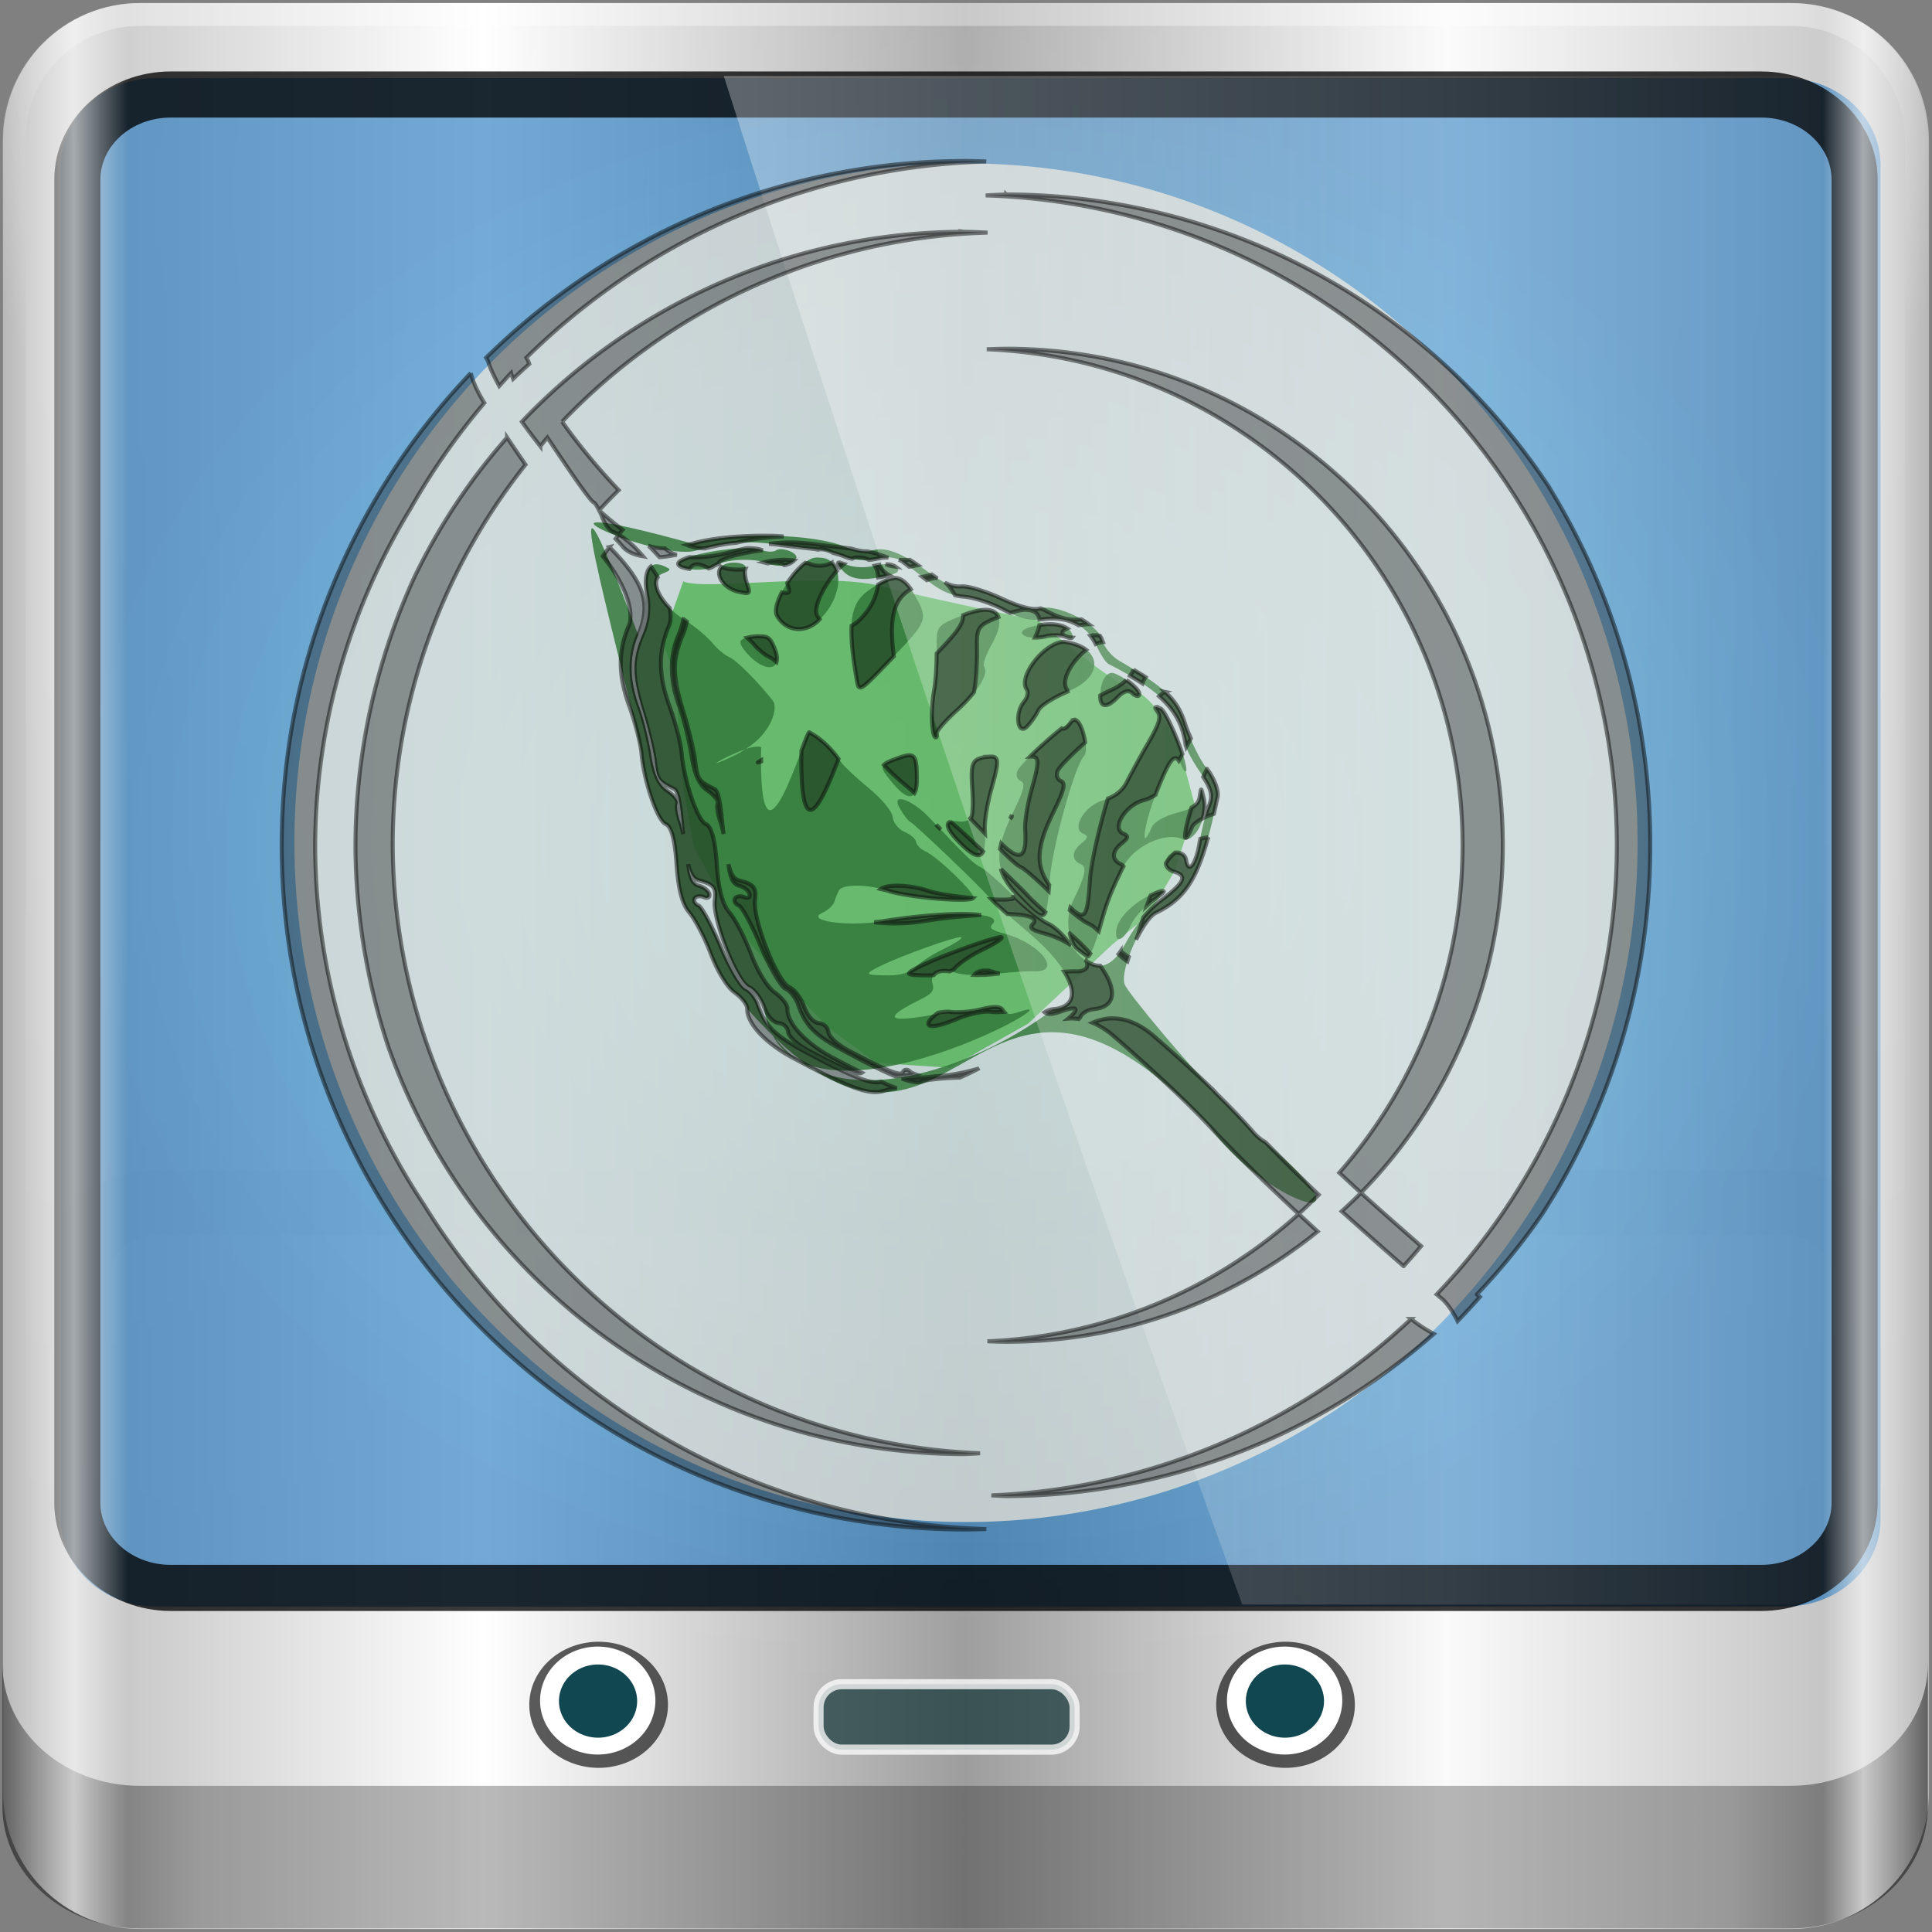 <?xml version="1.0" encoding="UTF-8" standalone="no"?>
<!-- Created with Inkscape (http://www.inkscape.org/) -->

<svg
   xmlns:dc="http://purl.org/dc/elements/1.1/"
   xmlns:cc="http://creativecommons.org/ns#"
   xmlns:rdf="http://www.w3.org/1999/02/22-rdf-syntax-ns#"
   xmlns:svg="http://www.w3.org/2000/svg"
   xmlns="http://www.w3.org/2000/svg"
   xmlns:xlink="http://www.w3.org/1999/xlink"
   xmlns:sodipodi="http://sodipodi.sourceforge.net/DTD/sodipodi-0.dtd"
   xmlns:inkscape="http://www.inkscape.org/namespaces/inkscape"
   width="96"
   height="96"
   id="svg2"
   version="1.1"
   inkscape:version="0.91 r13725"
   sodipodi:docname="distributor-logo-bodhi-linux.svg">
  <rect width="100%" height="100%" fill="#808080" stroke="none"/>
  <script
     xlink:href=""
     id="script2985" />
  <defs
     id="defs4">
    <linearGradient
       id="linearGradient5700-9">
      <stop
         id="stop5702-6"
         offset="0"
         style="stop-color:#ffffff;stop-opacity:0;" />
      <stop
         style="stop-color:#ffffff;stop-opacity:0.851;"
         offset="0.037"
         id="stop5704-6" />
      <stop
         id="stop5706-4"
         offset="0.065"
         style="stop-color:#ffffff;stop-opacity:0;" />
      <stop
         style="stop-color:#ffffff;stop-opacity:0;"
         offset="0.945"
         id="stop5712-0" />
      <stop
         style="stop-color:#ffffff;stop-opacity:0.851;"
         offset="0.966"
         id="stop5710-1" />
      <stop
         id="stop5708-7"
         offset="1"
         style="stop-color:#ffffff;stop-opacity:0;" />
    </linearGradient>
    <linearGradient
       id="linearGradient15653">
      <stop
         style="stop-color:#22a7dc;stop-opacity:1;"
         offset="0"
         id="stop15655" />
      <stop
         style="stop-color:#1d73bb;stop-opacity:1;"
         offset="1"
         id="stop15657" />
    </linearGradient>
    <linearGradient
       id="linearGradient4091-0-3-0-7-0">
      <stop
         style="stop-color:#ffffff;stop-opacity:1;"
         offset="0"
         id="stop4093-3-6-4-2-5" />
      <stop
         id="stop4099-6-1-8-3-2"
         offset="0.8"
         style="stop-color:#ffffff;stop-opacity:1;" />
      <stop
         style="stop-color:#ffffff;stop-opacity:0;"
         offset="1"
         id="stop4095-1-0-7-9-7" />
    </linearGradient>
    <linearGradient
       id="linearGradient3832-0-6-1-1-0">
      <stop
         style="stop-color:#000000;stop-opacity:1;"
         offset="0"
         id="stop3834-6-3-7-1-2" />
      <stop
         id="stop3872-2-4-7"
         offset="0.1"
         style="stop-color:#000000;stop-opacity:0.588;" />
      <stop
         style="stop-color:#000000;stop-opacity:0.588;"
         offset="0.9"
         id="stop3844-6-2-7-6-3" />
      <stop
         style="stop-color:#000000;stop-opacity:1;"
         offset="1"
         id="stop3836-5-0-2-9-1" />
    </linearGradient>
    <linearGradient
       gradientTransform="matrix(1.135,0,0,1.134,-40.037,-46.788)"
       y2="47"
       x2="90"
       y1="47"
       x1="6"
       gradientUnits="userSpaceOnUse"
       id="linearGradient5021-2"
       xlink:href="#linearGradient6139-0-0"
       inkscape:collect="always" />
    <linearGradient
       id="linearGradient6139-0-0">
      <stop
         id="stop6141-2-9"
         offset="0"
         style="stop-color:#b7b7b7;stop-opacity:1;" />
      <stop
         style="stop-color:#ffffff;stop-opacity:1;"
         offset="0.25"
         id="stop6151-0-8" />
      <stop
         style="stop-color:#9d9d9d;stop-opacity:1;"
         offset="0.5"
         id="stop6147-1-4" />
      <stop
         id="stop6149-4-9"
         offset="0.75"
         style="stop-color:#fafafa;stop-opacity:1;" />
      <stop
         id="stop6143-4-8"
         offset="1"
         style="stop-color:#b7b7b7;stop-opacity:1;" />
    </linearGradient>
    <linearGradient
       id="linearGradient6139-0-0-2">
      <stop
         id="stop6141-2-9-6"
         offset="0"
         style="stop-color:#b7b7b7;stop-opacity:1;" />
      <stop
         style="stop-color:#ffffff;stop-opacity:1;"
         offset="0.25"
         id="stop6151-0-8-0" />
      <stop
         style="stop-color:#9d9d9d;stop-opacity:1;"
         offset="0.5"
         id="stop6147-1-4-0" />
      <stop
         id="stop6149-4-9-9"
         offset="0.75"
         style="stop-color:#fafafa;stop-opacity:1;" />
      <stop
         id="stop6143-4-8-2"
         offset="1"
         style="stop-color:#b7b7b7;stop-opacity:1;" />
    </linearGradient>
    <linearGradient
       id="linearGradient4091-0-3-0-7-0-4">
      <stop
         style="stop-color:#ffffff;stop-opacity:1;"
         offset="0"
         id="stop4093-3-6-4-2-5-7" />
      <stop
         id="stop4099-6-1-8-3-2-6"
         offset="0.8"
         style="stop-color:#ffffff;stop-opacity:1;" />
      <stop
         style="stop-color:#ffffff;stop-opacity:0;"
         offset="1"
         id="stop4095-1-0-7-9-7-0" />
    </linearGradient>
    <linearGradient
       id="linearGradient3832-0-6-1-1-0-8">
      <stop
         style="stop-color:#000000;stop-opacity:1;"
         offset="0"
         id="stop3834-6-3-7-1-2-9" />
      <stop
         id="stop3872-2-4-7-2"
         offset="0.1"
         style="stop-color:#000000;stop-opacity:0.588;" />
      <stop
         style="stop-color:#000000;stop-opacity:0.588;"
         offset="0.9"
         id="stop3844-6-2-7-6-3-3" />
      <stop
         style="stop-color:#000000;stop-opacity:1;"
         offset="1"
         id="stop3836-5-0-2-9-1-2" />
    </linearGradient>
    <linearGradient
       id="linearGradient3700">
      <stop
         offset="0"
         style="stop-color:#78a1bd;stop-opacity:1"
         id="stop3702" />
      <stop
         offset="1"
         style="stop-color:#afc8d8;stop-opacity:1"
         id="stop3704" />
    </linearGradient>
    <linearGradient
       id="linearGradient15653-1">
      <stop
         style="stop-color:#22a7dc;stop-opacity:1;"
         offset="0"
         id="stop15655-0" />
      <stop
         style="stop-color:#1d73bb;stop-opacity:1;"
         offset="1"
         id="stop15657-9" />
    </linearGradient>
    <linearGradient
       gradientTransform="scale(1.006,0.994)"
       gradientUnits="userSpaceOnUse"
       id="ButtonShadow-3"
       y2="7.017"
       x2="45.448"
       y1="92.54"
       x1="45.448">
      <stop
         offset="0"
         style="stop-color:#000000;stop-opacity:1"
         id="stop3750-3" />
      <stop
         offset="1"
         style="stop-color:#000000;stop-opacity:0.588"
         id="stop3752-9" />
    </linearGradient>
    <filter
       id="filter3174-0"
       color-interpolation-filters="sRGB">
      <feGaussianBlur
         stdDeviation="1.71"
         id="feGaussianBlur3176-0" />
    </filter>
    <linearGradient
       id="linearGradient3752">
      <stop
         offset="0"
         style="stop-color:#0e4688;stop-opacity:1"
         id="stop3754" />
      <stop
         offset="1"
         style="stop-color:#135eb7;stop-opacity:1"
         id="stop3756" />
    </linearGradient>
    <linearGradient
       id="linearGradient3816">
      <stop
         offset="0"
         style="stop-color:#ffffff;stop-opacity:1"
         id="stop3818" />
      <stop
         offset="1"
         style="stop-color:#ffffff;stop-opacity:0"
         id="stop3820" />
    </linearGradient>
    <linearGradient
       inkscape:collect="always"
       xlink:href="#linearGradient5700-9-5"
       id="linearGradient18211"
       gradientUnits="userSpaceOnUse"
       gradientTransform="matrix(1.139,0,0,1.139,488.22,-310.976)"
       x1="6"
       y1="47"
       x2="90"
       y2="47" />
    <linearGradient
       id="linearGradient5700-9-5">
      <stop
         id="stop5702-6-5"
         offset="0"
         style="stop-color:#ffffff;stop-opacity:0;" />
      <stop
         style="stop-color:#ffffff;stop-opacity:0.851;"
         offset="0.037"
         id="stop5704-6-1" />
      <stop
         id="stop5706-4-0"
         offset="0.065"
         style="stop-color:#ffffff;stop-opacity:0;" />
      <stop
         style="stop-color:#ffffff;stop-opacity:0;"
         offset="0.945"
         id="stop5712-0-2" />
      <stop
         style="stop-color:#ffffff;stop-opacity:0.851;"
         offset="0.966"
         id="stop5710-1-4" />
      <stop
         id="stop5708-7-4"
         offset="1"
         style="stop-color:#ffffff;stop-opacity:0;" />
    </linearGradient>
    <linearGradient
       id="linearGradient5700-9-2">
      <stop
         id="stop5702-6-2"
         offset="0"
         style="stop-color:#ffffff;stop-opacity:0;" />
      <stop
         style="stop-color:#ffffff;stop-opacity:0.851;"
         offset="0.037"
         id="stop5704-6-2" />
      <stop
         id="stop5706-4-5"
         offset="0.065"
         style="stop-color:#ffffff;stop-opacity:0;" />
      <stop
         style="stop-color:#ffffff;stop-opacity:0;"
         offset="0.945"
         id="stop5712-0-8" />
      <stop
         style="stop-color:#ffffff;stop-opacity:0.851;"
         offset="0.966"
         id="stop5710-1-48" />
      <stop
         id="stop5708-7-8"
         offset="1"
         style="stop-color:#ffffff;stop-opacity:0;" />
    </linearGradient>
    <linearGradient
       gradientTransform="matrix(1.237,0,0,1.237,-1037.425,-1010.413)"
       gradientUnits="userSpaceOnUse"
       xlink:href="#linearGradient3004-7-1"
       id="linearGradient2994-7-6"
       y2="1340.56"
       x2="1099.685"
       y1="-313.524"
       x1="783.863" />
    <linearGradient
       id="linearGradient3004-7-1">
      <stop
         offset="0"
         style="stop-color:#ffffff;stop-opacity:1"
         id="stop3006-7-4" />
      <stop
         offset="0.342"
         style="stop-color:#ffffff;stop-opacity:1"
         id="stop7609-6-7" />
      <stop
         offset="0.52"
         style="stop-color:#bebdf3;stop-opacity:1"
         id="stop7599-5-0" />
      <stop
         offset="0.754"
         style="stop-color:#8f82f9;stop-opacity:1"
         id="stop7611-6-8" />
      <stop
         offset="0.871"
         style="stop-color:#9f99c7;stop-opacity:1"
         id="stop7613-3-8" />
      <stop
         offset="1"
         style="stop-color:#524c76;stop-opacity:1"
         id="stop3008-5-5" />
    </linearGradient>
    <linearGradient
       gradientTransform="matrix(1.237,0,0,1.237,-161.09,-377.341)"
       gradientUnits="userSpaceOnUse"
       xlink:href="#linearGradient3004-7-1"
       id="linearGradient2986-6-4"
       y2="269.709"
       x2="368.621"
       y1="697.437"
       x1="464.017" />
    <linearGradient
       id="linearGradient19153">
      <stop
         offset="0"
         style="stop-color:#ffffff;stop-opacity:1"
         id="stop19155" />
      <stop
         offset="0.342"
         style="stop-color:#ffffff;stop-opacity:1"
         id="stop19157" />
      <stop
         offset="0.52"
         style="stop-color:#bebdf3;stop-opacity:1"
         id="stop19159" />
      <stop
         offset="0.754"
         style="stop-color:#8f82f9;stop-opacity:1"
         id="stop19161" />
      <stop
         offset="0.871"
         style="stop-color:#9f99c7;stop-opacity:1"
         id="stop19163" />
      <stop
         offset="1"
         style="stop-color:#524c76;stop-opacity:1"
         id="stop19165" />
    </linearGradient>
    <radialGradient
       gradientTransform="matrix(3.287,0,0,2.52,111.689,-642.721)"
       gradientUnits="userSpaceOnUse"
       xlink:href="#linearGradient3004-7-1"
       id="radialGradient5851-1-2"
       fy="320.086"
       fx="49.53"
       r="31.949"
       cy="320.086"
       cx="49.53" />
    <linearGradient
       id="linearGradient19168">
      <stop
         offset="0"
         style="stop-color:#ffffff;stop-opacity:1"
         id="stop19170" />
      <stop
         offset="0.342"
         style="stop-color:#ffffff;stop-opacity:1"
         id="stop19172" />
      <stop
         offset="0.52"
         style="stop-color:#bebdf3;stop-opacity:1"
         id="stop19174" />
      <stop
         offset="0.754"
         style="stop-color:#8f82f9;stop-opacity:1"
         id="stop19176" />
      <stop
         offset="0.871"
         style="stop-color:#9f99c7;stop-opacity:1"
         id="stop19178" />
      <stop
         offset="1"
         style="stop-color:#524c76;stop-opacity:1"
         id="stop19180" />
    </linearGradient>
    <radialGradient
       gradientTransform="matrix(-0.066,4.19,-3.574,-0.056,2168.154,-1171.421)"
       gradientUnits="userSpaceOnUse"
       xlink:href="#linearGradient3004-7-1"
       id="radialGradient3228-2-2"
       fy="590.59"
       fx="332.723"
       r="218.022"
       cy="590.59"
       cx="332.723" />
    <linearGradient
       id="linearGradient19183">
      <stop
         offset="0"
         style="stop-color:#ffffff;stop-opacity:1"
         id="stop19185" />
      <stop
         offset="0.342"
         style="stop-color:#ffffff;stop-opacity:1"
         id="stop19187" />
      <stop
         offset="0.52"
         style="stop-color:#bebdf3;stop-opacity:1"
         id="stop19189" />
      <stop
         offset="0.754"
         style="stop-color:#8f82f9;stop-opacity:1"
         id="stop19191" />
      <stop
         offset="0.871"
         style="stop-color:#9f99c7;stop-opacity:1"
         id="stop19193" />
      <stop
         offset="1"
         style="stop-color:#524c76;stop-opacity:1"
         id="stop19195" />
    </linearGradient>
    <linearGradient
       id="linearGradient4108">
      <stop
         offset="0"
         style="stop-color:#8983ac;stop-opacity:1"
         id="stop4110" />
      <stop
         offset="1"
         style="stop-color:#ceccdd;stop-opacity:1"
         id="stop4112" />
    </linearGradient>
    <linearGradient
       id="linearGradient4091-0-3-0-7-0-3">
      <stop
         style="stop-color:#ffffff;stop-opacity:1;"
         offset="0"
         id="stop4093-3-6-4-2-5-4" />
      <stop
         id="stop4099-6-1-8-3-2-0"
         offset="0.8"
         style="stop-color:#ffffff;stop-opacity:1;" />
      <stop
         style="stop-color:#ffffff;stop-opacity:0;"
         offset="1"
         id="stop4095-1-0-7-9-7-6" />
    </linearGradient>
    <linearGradient
       id="linearGradient3832-0-6-1-1-0-4">
      <stop
         style="stop-color:#000000;stop-opacity:1;"
         offset="0"
         id="stop3834-6-3-7-1-2-0" />
      <stop
         id="stop3872-2-4-7-1"
         offset="0.1"
         style="stop-color:#000000;stop-opacity:0.588;" />
      <stop
         style="stop-color:#000000;stop-opacity:0.588;"
         offset="0.9"
         id="stop3844-6-2-7-6-3-33" />
      <stop
         style="stop-color:#000000;stop-opacity:1;"
         offset="1"
         id="stop3836-5-0-2-9-1-7" />
    </linearGradient>
    <linearGradient
       inkscape:collect="always"
       xlink:href="#linearGradient6139-0-0-6"
       id="linearGradient18191-2"
       gradientUnits="userSpaceOnUse"
       gradientTransform="matrix(1.139,0,0,1.139,488.22,-310.976)"
       x1="6"
       y1="47"
       x2="90"
       y2="47" />
    <linearGradient
       id="linearGradient6139-0-0-6">
      <stop
         id="stop6141-2-9-8"
         offset="0"
         style="stop-color:#b7b7b7;stop-opacity:1;" />
      <stop
         style="stop-color:#ffffff;stop-opacity:1;"
         offset="0.25"
         id="stop6151-0-8-01" />
      <stop
         style="stop-color:#9d9d9d;stop-opacity:1;"
         offset="0.5"
         id="stop6147-1-4-2" />
      <stop
         id="stop6149-4-9-4"
         offset="0.75"
         style="stop-color:#fafafa;stop-opacity:1;" />
      <stop
         id="stop6143-4-8-5"
         offset="1"
         style="stop-color:#b7b7b7;stop-opacity:1;" />
    </linearGradient>
    <linearGradient
       gradientTransform="scale(1.006,0.994)"
       gradientUnits="userSpaceOnUse"
       id="ButtonShadow-4"
       y2="7.017"
       x2="45.448"
       y1="92.54"
       x1="45.448">
      <stop
         offset="0"
         style="stop-color:#000000;stop-opacity:1"
         id="stop3750-9" />
      <stop
         offset="1"
         style="stop-color:#000000;stop-opacity:0.588"
         id="stop3752-7" />
    </linearGradient>
    <clipPath
       id="clipPath3625">
      <path
         style="fill:#ffffff;fill-opacity:1;stroke:none"
         id="path3627"
         inkscape:connector-curvature="0"
         d="M 0,0 0,96 96,96 96,0 0,0 z m 12,6 72,0 c 3.324,0 6,2.676 6,6 l 0,72 c 0,3.324 -2.676,6 -6,6 L 12,90 C 8.676,90 6,87.324 6,84 L 6,12 C 6,8.676 8.676,6 12,6 z" />
    </clipPath>
    <filter
       id="filter3174-20"
       color-interpolation-filters="sRGB">
      <feGaussianBlur
         stdDeviation="1.71"
         id="feGaussianBlur3176-3" />
    </filter>
    <linearGradient
       gradientUnits="userSpaceOnUse"
       xlink:href="#linearGradient3637"
       id="linearGradient3643"
       y2="90.015"
       x2="44.512"
       y1="6"
       x1="44.512" />
    <linearGradient
       id="linearGradient3637">
      <stop
         offset="0"
         style="stop-color:#f0f0f0;stop-opacity:1"
         id="stop3639" />
      <stop
         offset="1"
         style="stop-color:#dcdcdc;stop-opacity:1"
         id="stop3641" />
    </linearGradient>
    <linearGradient
       gradientUnits="userSpaceOnUse"
       xlink:href="#linearGradient3737-6"
       id="linearGradient3188-83"
       y2="63.893"
       x2="36.357"
       y1="6"
       x1="36.357" />
    <linearGradient
       id="linearGradient3737-6">
      <stop
         offset="0"
         style="stop-color:#ffffff;stop-opacity:1"
         id="stop3739-4" />
      <stop
         offset="1"
         style="stop-color:#ffffff;stop-opacity:0"
         id="stop3741-5" />
    </linearGradient>
    <radialGradient
       gradientTransform="matrix(1.157,0,0,0.996,-7.551,0.197)"
       gradientUnits="userSpaceOnUse"
       xlink:href="#linearGradient3737-6"
       id="radialGradient3619-1"
       fy="90.172"
       fx="48"
       r="42"
       cy="90.172"
       cx="48" />
    <linearGradient
       id="linearGradient20179">
      <stop
         offset="0"
         style="stop-color:#ffffff;stop-opacity:1"
         id="stop20181" />
      <stop
         offset="1"
         style="stop-color:#ffffff;stop-opacity:0"
         id="stop20183" />
    </linearGradient>
    <linearGradient
       gradientTransform="translate(0,100)"
       gradientUnits="userSpaceOnUse"
       xlink:href="#linearGradient3700-24"
       id="linearGradient2843"
       y2="5.988"
       x2="48"
       y1="90"
       x1="48" />
    <linearGradient
       id="linearGradient3700-24">
      <stop
         offset="0"
         style="stop-color:#2276c5;stop-opacity:1"
         id="stop3702-5" />
      <stop
         offset="1"
         style="stop-color:#68baf4;stop-opacity:1"
         id="stop3704-8" />
    </linearGradient>
    <clipPath
       id="clipPath3649">
      <rect
         style="fill:#ffffff;fill-opacity:1;fill-rule:nonzero;stroke:none"
         id="rect3651"
         y="10"
         x="10"
         ry="4"
         rx="4"
         height="76"
         width="76" />
    </clipPath>
    <filter
       id="filter3657"
       color-interpolation-filters="sRGB">
      <feGaussianBlur
         stdDeviation="1.14"
         id="feGaussianBlur3659" />
    </filter>
    <linearGradient
       gradientUnits="userSpaceOnUse"
       xlink:href="#linearGradient3737-6"
       id="linearGradient3613-9"
       y2="138.661"
       x2="48"
       y1="20.221"
       x1="48" />
    <linearGradient
       id="linearGradient20194">
      <stop
         offset="0"
         style="stop-color:#ffffff;stop-opacity:1"
         id="stop20196" />
      <stop
         offset="1"
         style="stop-color:#ffffff;stop-opacity:0"
         id="stop20198" />
    </linearGradient>
    <clipPath
       id="clipPath3613-8">
      <rect
         style="fill:#ffffff;fill-opacity:1;fill-rule:nonzero;stroke:none"
         id="rect3615-25"
         y="6"
         x="6"
         ry="6"
         rx="6"
         height="84"
         width="84" />
    </clipPath>
    <filter
       id="filter3794-1"
       color-interpolation-filters="sRGB"
       height="1.384"
       width="1.384"
       y="-0.192"
       x="-0.192">
      <feGaussianBlur
         stdDeviation="5.28"
         id="feGaussianBlur3796-5" />
    </filter>
    <linearGradient
       gradientUnits="userSpaceOnUse"
       xlink:href="#linearGradient4081-9"
       id="linearGradient3680-4"
       y2="16.361"
       x2="50.579"
       y1="79.952"
       x1="50.579" />
    <linearGradient
       id="linearGradient4081-9">
      <stop
         offset="0"
         style="stop-color:#aaaaaa;stop-opacity:1"
         id="stop4083-8" />
      <stop
         offset="1"
         style="stop-color:#f0f0f0;stop-opacity:1"
         id="stop4085-0" />
    </linearGradient>
    <linearGradient
       id="linearGradient5700-9-0">
      <stop
         id="stop5702-6-1"
         offset="0"
         style="stop-color:#ffffff;stop-opacity:0;" />
      <stop
         style="stop-color:#ffffff;stop-opacity:0.851;"
         offset="0.037"
         id="stop5704-6-7" />
      <stop
         id="stop5706-4-4"
         offset="0.065"
         style="stop-color:#ffffff;stop-opacity:0;" />
      <stop
         style="stop-color:#ffffff;stop-opacity:0;"
         offset="0.945"
         id="stop5712-0-4" />
      <stop
         style="stop-color:#ffffff;stop-opacity:0.851;"
         offset="0.966"
         id="stop5710-1-0" />
      <stop
         id="stop5708-7-3"
         offset="1"
         style="stop-color:#ffffff;stop-opacity:0;" />
    </linearGradient>
    <linearGradient
       gradientTransform="scale(1.006,0.994)"
       gradientUnits="userSpaceOnUse"
       id="ButtonShadow-7"
       y2="7.017"
       x2="45.448"
       y1="92.54"
       x1="45.448">
      <stop
         offset="0"
         style="stop-color:#000000;stop-opacity:1"
         id="stop3750-6" />
      <stop
         offset="1"
         style="stop-color:#000000;stop-opacity:0.588"
         id="stop3752-2" />
    </linearGradient>
    <linearGradient
       id="linearGradient4091-0-3-0-7-0-31">
      <stop
         style="stop-color:#ffffff;stop-opacity:1;"
         offset="0"
         id="stop4093-3-6-4-2-5-5" />
      <stop
         id="stop4099-6-1-8-3-2-7"
         offset="0.8"
         style="stop-color:#ffffff;stop-opacity:1;" />
      <stop
         style="stop-color:#ffffff;stop-opacity:0;"
         offset="1"
         id="stop4095-1-0-7-9-7-2" />
    </linearGradient>
    <linearGradient
       id="linearGradient3832-0-6-1-1-0-1">
      <stop
         style="stop-color:#000000;stop-opacity:1;"
         offset="0"
         id="stop3834-6-3-7-1-2-6" />
      <stop
         id="stop3872-2-4-7-8"
         offset="0.1"
         style="stop-color:#000000;stop-opacity:0.588;" />
      <stop
         style="stop-color:#000000;stop-opacity:0.588;"
         offset="0.9"
         id="stop3844-6-2-7-6-3-0" />
      <stop
         style="stop-color:#000000;stop-opacity:1;"
         offset="1"
         id="stop3836-5-0-2-9-1-77" />
    </linearGradient>
    <linearGradient
       inkscape:collect="always"
       xlink:href="#linearGradient6139-0-0-4"
       id="linearGradient18191"
       gradientUnits="userSpaceOnUse"
       gradientTransform="matrix(1.139,0,0,1.139,488.22,-310.976)"
       x1="6"
       y1="47"
       x2="90"
       y2="47" />
    <linearGradient
       id="linearGradient6139-0-0-4">
      <stop
         id="stop6141-2-9-9"
         offset="0"
         style="stop-color:#b7b7b7;stop-opacity:1;" />
      <stop
         style="stop-color:#ffffff;stop-opacity:1;"
         offset="0.25"
         id="stop6151-0-8-6" />
      <stop
         style="stop-color:#9d9d9d;stop-opacity:1;"
         offset="0.5"
         id="stop6147-1-4-9" />
      <stop
         id="stop6149-4-9-7"
         offset="0.75"
         style="stop-color:#fafafa;stop-opacity:1;" />
      <stop
         id="stop6143-4-8-4"
         offset="1"
         style="stop-color:#b7b7b7;stop-opacity:1;" />
    </linearGradient>
    <linearGradient
       inkscape:collect="always"
       xlink:href="#ButtonShadow-4"
       id="linearGradient20589"
       gradientUnits="userSpaceOnUse"
       gradientTransform="scale(1.006,0.994)"
       x1="45.448"
       y1="92.54"
       x2="45.448"
       y2="7.017" />
    <linearGradient
       inkscape:collect="always"
       xlink:href="#linearGradient3737-6"
       id="linearGradient20599"
       gradientUnits="userSpaceOnUse"
       x1="48"
       y1="20.221"
       x2="48"
       y2="138.661" />
    <linearGradient
       id="linearGradient5700-9-7">
      <stop
         id="stop5702-6-53"
         offset="0"
         style="stop-color:#ffffff;stop-opacity:0;" />
      <stop
         style="stop-color:#ffffff;stop-opacity:0.851;"
         offset="0.037"
         id="stop5704-6-11" />
      <stop
         id="stop5706-4-54"
         offset="0.065"
         style="stop-color:#ffffff;stop-opacity:0;" />
      <stop
         style="stop-color:#ffffff;stop-opacity:0;"
         offset="0.945"
         id="stop5712-0-0" />
      <stop
         style="stop-color:#ffffff;stop-opacity:0.851;"
         offset="0.966"
         id="stop5710-1-6" />
      <stop
         id="stop5708-7-41"
         offset="1"
         style="stop-color:#ffffff;stop-opacity:0;" />
    </linearGradient>
    <linearGradient
       id="linearGradient3752-2">
      <stop
         offset="0"
         style="stop-color:#0e4688;stop-opacity:1"
         id="stop3754-4" />
      <stop
         offset="1"
         style="stop-color:#135eb7;stop-opacity:1"
         id="stop3756-4" />
    </linearGradient>
    <linearGradient
       id="linearGradient4091-0-3-0-7-0-40">
      <stop
         style="stop-color:#ffffff;stop-opacity:1;"
         offset="0"
         id="stop4093-3-6-4-2-5-3" />
      <stop
         id="stop4099-6-1-8-3-2-8"
         offset="0.8"
         style="stop-color:#ffffff;stop-opacity:1;" />
      <stop
         style="stop-color:#ffffff;stop-opacity:0;"
         offset="1"
         id="stop4095-1-0-7-9-7-1" />
    </linearGradient>
    <linearGradient
       id="linearGradient3832-0-6-1-1-0-9">
      <stop
         style="stop-color:#000000;stop-opacity:1;"
         offset="0"
         id="stop3834-6-3-7-1-2-7" />
      <stop
         id="stop3872-2-4-7-18"
         offset="0.1"
         style="stop-color:#000000;stop-opacity:0.588;" />
      <stop
         style="stop-color:#000000;stop-opacity:0.588;"
         offset="0.9"
         id="stop3844-6-2-7-6-3-4" />
      <stop
         style="stop-color:#000000;stop-opacity:1;"
         offset="1"
         id="stop3836-5-0-2-9-1-8" />
    </linearGradient>
    <linearGradient
       inkscape:collect="always"
       xlink:href="#linearGradient6139-0-0-27"
       id="linearGradient18191-7"
       gradientUnits="userSpaceOnUse"
       gradientTransform="matrix(1.139,0,0,1.139,488.22,-310.976)"
       x1="6"
       y1="47"
       x2="90"
       y2="47" />
    <linearGradient
       id="linearGradient6139-0-0-27">
      <stop
         id="stop6141-2-9-4"
         offset="0"
         style="stop-color:#b7b7b7;stop-opacity:1;" />
      <stop
         style="stop-color:#ffffff;stop-opacity:1;"
         offset="0.25"
         id="stop6151-0-8-8" />
      <stop
         style="stop-color:#9d9d9d;stop-opacity:1;"
         offset="0.5"
         id="stop6147-1-4-3" />
      <stop
         id="stop6149-4-9-3"
         offset="0.75"
         style="stop-color:#fafafa;stop-opacity:1;" />
      <stop
         id="stop6143-4-8-6"
         offset="1"
         style="stop-color:#b7b7b7;stop-opacity:1;" />
    </linearGradient>
    <linearGradient
       id="linearGradient5700-9-57">
      <stop
         id="stop5702-6-3"
         offset="0"
         style="stop-color:#ffffff;stop-opacity:0;" />
      <stop
         style="stop-color:#ffffff;stop-opacity:0.851;"
         offset="0.037"
         id="stop5704-6-10" />
      <stop
         id="stop5706-4-1"
         offset="0.065"
         style="stop-color:#ffffff;stop-opacity:0;" />
      <stop
         style="stop-color:#ffffff;stop-opacity:0;"
         offset="0.945"
         id="stop5712-0-81" />
      <stop
         style="stop-color:#ffffff;stop-opacity:0.851;"
         offset="0.966"
         id="stop5710-1-3" />
      <stop
         id="stop5708-7-47"
         offset="1"
         style="stop-color:#ffffff;stop-opacity:0;" />
    </linearGradient>
    <linearGradient
       inkscape:collect="always"
       id="linearGradient3888-8-4-8-4-6-9-0-8-7-9-5-7">
      <stop
         style="stop-color:#ffffff;stop-opacity:1;"
         offset="0"
         id="stop3890-4-7-9-5-7-0-8-8-8-6-8-4" />
      <stop
         style="stop-color:#ffffff;stop-opacity:0;"
         offset="1"
         id="stop3892-5-8-2-8-3-3-3-06-4-4-7-0" />
    </linearGradient>
    <linearGradient
       id="linearGradient3733">
      <stop
         offset="0"
         style="stop-color:#276722;stop-opacity:1"
         id="stop3735" />
      <stop
         offset="1"
         style="stop-color:#51c34a;stop-opacity:1"
         id="stop3737" />
    </linearGradient>
    <linearGradient
       inkscape:collect="always"
       id="linearGradient3888-8-4-8-6-7-6">
      <stop
         style="stop-color:#ffffff;stop-opacity:1;"
         offset="0"
         id="stop3890-4-7-9-7-0-7" />
      <stop
         style="stop-color:#ffffff;stop-opacity:0;"
         offset="1"
         id="stop3892-5-8-2-7-0-0" />
    </linearGradient>
    <linearGradient
       id="linearGradient4091-0-3-0-7-0-5">
      <stop
         style="stop-color:#ffffff;stop-opacity:1;"
         offset="0"
         id="stop4093-3-6-4-2-5-9" />
      <stop
         id="stop4099-6-1-8-3-2-81"
         offset="0.8"
         style="stop-color:#ffffff;stop-opacity:1;" />
      <stop
         style="stop-color:#ffffff;stop-opacity:0;"
         offset="1"
         id="stop4095-1-0-7-9-7-9" />
    </linearGradient>
    <linearGradient
       id="linearGradient3832-0-6-1-1-0-86">
      <stop
         style="stop-color:#000000;stop-opacity:1;"
         offset="0"
         id="stop3834-6-3-7-1-2-62" />
      <stop
         id="stop3872-2-4-7-4"
         offset="0.1"
         style="stop-color:#000000;stop-opacity:0.588;" />
      <stop
         style="stop-color:#000000;stop-opacity:0.588;"
         offset="0.9"
         id="stop3844-6-2-7-6-3-1" />
      <stop
         style="stop-color:#000000;stop-opacity:1;"
         offset="1"
         id="stop3836-5-0-2-9-1-6" />
    </linearGradient>
    <linearGradient
       inkscape:collect="always"
       xlink:href="#linearGradient6139-0-0-9"
       id="linearGradient18191-0"
       gradientUnits="userSpaceOnUse"
       gradientTransform="matrix(1.139,0,0,1.139,488.22,-310.976)"
       x1="6"
       y1="47"
       x2="90"
       y2="47" />
    <linearGradient
       id="linearGradient6139-0-0-9">
      <stop
         id="stop6141-2-9-3"
         offset="0"
         style="stop-color:#b7b7b7;stop-opacity:1;" />
      <stop
         style="stop-color:#ffffff;stop-opacity:1;"
         offset="0.25"
         id="stop6151-0-8-04" />
      <stop
         style="stop-color:#9d9d9d;stop-opacity:1;"
         offset="0.5"
         id="stop6147-1-4-6" />
      <stop
         id="stop6149-4-9-0"
         offset="0.75"
         style="stop-color:#fafafa;stop-opacity:1;" />
      <stop
         id="stop6143-4-8-56"
         offset="1"
         style="stop-color:#b7b7b7;stop-opacity:1;" />
    </linearGradient>
    <linearGradient
       inkscape:collect="always"
       xlink:href="#linearGradient6139-0-0-9"
       id="linearGradient21448"
       gradientUnits="userSpaceOnUse"
       gradientTransform="matrix(1.139,0,0,1.139,-39.231,-3.91)"
       x1="6"
       y1="47"
       x2="90"
       y2="47" />
    <radialGradient
       inkscape:collect="always"
       xlink:href="#linearGradient3888-8-4-8-6-7-6"
       id="radialGradient21450"
       gradientUnits="userSpaceOnUse"
       gradientTransform="matrix(0,1.621,-2.038,0,160.664,-243.037)"
       cx="158"
       cy="6.213"
       fx="158"
       fy="6.213"
       r="41" />
    <radialGradient
       inkscape:collect="always"
       xlink:href="#linearGradient4091-0-3-0-7-0-5"
       id="radialGradient21452"
       gradientUnits="userSpaceOnUse"
       gradientTransform="matrix(-1.072,0,0,-0.875,199.464,-19.126)"
       cx="48"
       cy="-27"
       fx="48"
       fy="-27"
       r="42" />
    <linearGradient
       inkscape:collect="always"
       xlink:href="#linearGradient3832-0-6-1-1-0-86"
       id="linearGradient21454"
       gradientUnits="userSpaceOnUse"
       gradientTransform="matrix(1,0,0,0.889,200,8.943)"
       x1="-94"
       y1="82.984"
       x2="-10.188"
       y2="82.984" />
    <linearGradient
       inkscape:collect="always"
       xlink:href="#linearGradient3888-8-4-8-4-6-9-0-8-7-9-5-7"
       id="linearGradient21458"
       gradientUnits="userSpaceOnUse"
       gradientTransform="matrix(1.003,0,0,1.005,0.944,43.11)"
       x1="2.465"
       y1="0.279"
       x2="59.378"
       y2="0.279" />
    <radialGradient
       inkscape:collect="always"
       xlink:href="#linearGradient15653"
       id="radialGradient4437"
       cx="15.688"
       cy="43.492"
       fx="15.688"
       fy="43.492"
       r="45.212"
       gradientTransform="matrix(1,0,0,0.84,0,6.96)"
       gradientUnits="userSpaceOnUse" />
    <linearGradient
       inkscape:collect="always"
       xlink:href="#linearGradient5700-9"
       id="linearGradient21460"
       gradientUnits="userSpaceOnUse"
       gradientTransform="matrix(1.139,0,0,1.139,-39.231,-3.91)"
       x1="6"
       y1="47"
       x2="90"
       y2="47" />
  </defs>
  <sodipodi:namedview
     id="base"
     pagecolor="#ffffff"
     bordercolor="#666666"
     borderopacity="1.0"
     inkscape:pageopacity="0.0"
     inkscape:pageshadow="2"
     inkscape:zoom="0.6875"
     inkscape:cx="13.254923"
     inkscape:cy="4.6803668"
     inkscape:current-layer="g21424"
     showgrid="true"
     inkscape:document-units="px"
     inkscape:grid-bbox="true"
     inkscape:showpageshadow="false"
     gridtolerance="1"
     guidetolerance="1"
     objecttolerance="1"
     inkscape:window-width="1280"
     inkscape:window-height="934"
     inkscape:window-x="0"
     inkscape:window-y="39"
     inkscape:window-maximized="1" />
  <g
     id="layer1"
     inkscape:label="Layer 1"
     inkscape:groupmode="layer"
     transform="translate(0,32)">
    <g
       id="g21424"
       transform="translate(32.545,-33.636)">
      <path
         style="fill:url(#linearGradient21448);fill-opacity:1;fill-rule:nonzero;stroke:none;display:inline"
         d="m 56.469,1.786 -82.029,0 c -3.787,0 -6.836,3.049 -6.836,6.836 l 0,82.029 c 0,3.787 3.049,6.836 6.836,6.836 l 82.029,0 c 3.787,0 6.836,-3.049 6.836,-6.836 l 0,-82.029 c 0,-3.787 -3.049,-6.836 -6.836,-6.836 z"
         id="rect4251-1"
         inkscape:connector-curvature="0" />
      <g
         id="g3272"
         transform="matrix(1.139,0,0,1.139,-153.16,-3.34)">
        <path
           sodipodi:nodetypes="sscccsccscccsss"
           inkscape:connector-curvature="0"
           id="path3400-6"
           d="m 112,5.5 c -2.787,0 -5,2.213 -5,5 l 0,20.719 0,7 0,38.594 c 1.071,1.629 2.897,2.719 5,2.719 l 4,0 64,0 4,0 c 2.103,0 3.929,-1.09 5,-2.719 l 0,-38.594 0,-7 L 189,10.5 c 0,-2.787 -2.213,-5 -5,-5 z"
           style="opacity:0.2;fill:url(#radialGradient21450);fill-opacity:1;fill-rule:nonzero;stroke:none;display:inline" />
        <path
           inkscape:connector-curvature="0"
           id="path4236-5"
           d="m 112,4.5 c -3.324,0 -6,2.676 -6,6 l 0,15 1,0 0,-15 c 0,-2.787 2.213,-5 5,-5 l 72,0 c 2.787,0 5,2.213 5,5 l 0,15 1,0 0,-15 c 0,-3.324 -2.676,-6 -6,-6 l -72,0 z"
           style="opacity:0.45;fill:url(#radialGradient21452);fill-opacity:1;fill-rule:nonzero;stroke:none;display:inline" />
        <path
           style="opacity:0.47;fill:url(#linearGradient21454);fill-opacity:1;fill-rule:nonzero;stroke:none"
           d="m 106,76.942 0,0.889 0,0.889 0,0.889 0,1.778 0,1.778 c 0,2.955 2.676,5.334 6,5.334 l 72,0 c 3.324,0 6,-2.379 6,-5.334 l 0,-1.778 0,-1.778 0,-0.889 0,-0.889 0,-0.889 c 0,2.955 -2.676,5.334 -6,5.334 l -72,0 c -3.324,0 -6,-2.379 -6,-5.334 z"
           id="path4242-5"
           inkscape:connector-curvature="0" />
      </g>
      <g
         transform="matrix(0.99,0,0,1.056,-35.633,4.356)"
         id="g4021">
        <path
           sodipodi:type="arc"
           style="opacity:0.71;fill:#1c1c1c;fill-opacity:1;fill-rule:nonzero;stroke:none"
           id="path4002"
           sodipodi:cx="70.373131"
           sodipodi:cy="79.208954"
           sodipodi:rx="2.7910447"
           sodipodi:ry="2.7910447"
           d="m 73.164,79.209 a 2.791,2.791 0 0 1 -2.791,2.791 2.791,2.791 0 0 1 -2.791,-2.791 2.791,2.791 0 0 1 2.791,-2.791 2.791,2.791 0 0 1 2.791,2.791 z"
           transform="matrix(1.247,0,0,1.063,-54.59,-6.557)" />
        <path
           transform="matrix(1.037,0,0,0.91,-39.857,5.363)"
           d="m 73.164,79.209 a 2.791,2.791 0 0 1 -2.791,2.791 2.791,2.791 0 0 1 -2.791,-2.791 2.791,2.791 0 0 1 2.791,-2.791 2.791,2.791 0 0 1 2.791,2.791 z"
           sodipodi:ry="2.7910447"
           sodipodi:rx="2.7910447"
           sodipodi:cy="79.208954"
           sodipodi:cx="70.373131"
           id="path3854"
           style="fill:#ffffff;fill-opacity:1;fill-rule:nonzero;stroke:none"
           sodipodi:type="arc" />
        <path
           sodipodi:type="arc"
           style="fill:#114751;fill-opacity:1;fill-rule:nonzero;stroke:none"
           id="path3856"
           sodipodi:cx="70.373131"
           sodipodi:cy="79.208954"
           sodipodi:rx="2.7910447"
           sodipodi:ry="2.7910447"
           d="m 73.164,79.209 a 2.791,2.791 0 0 1 -2.791,2.791 2.791,2.791 0 0 1 -2.791,-2.791 2.791,2.791 0 0 1 2.791,-2.791 2.791,2.791 0 0 1 2.791,2.791 z"
           transform="matrix(0.703,0,0,0.617,-16.336,28.596)" />
        <path
           transform="matrix(1.247,0,0,1.063,-20.114,-6.557)"
           d="m 73.164,79.209 a 2.791,2.791 0 0 1 -2.791,2.791 2.791,2.791 0 0 1 -2.791,-2.791 2.791,2.791 0 0 1 2.791,-2.791 2.791,2.791 0 0 1 2.791,2.791 z"
           sodipodi:ry="2.7910447"
           sodipodi:rx="2.7910447"
           sodipodi:cy="79.208954"
           sodipodi:cx="70.373131"
           id="path4170"
           style="opacity:0.71;fill:#1c1c1c;fill-opacity:1;fill-rule:nonzero;stroke:none"
           sodipodi:type="arc" />
        <path
           sodipodi:type="arc"
           style="fill:#ffffff;fill-opacity:1;fill-rule:nonzero;stroke:none"
           id="path4172"
           sodipodi:cx="70.373131"
           sodipodi:cy="79.208954"
           sodipodi:rx="2.7910447"
           sodipodi:ry="2.7910447"
           d="m 73.164,79.209 a 2.791,2.791 0 0 1 -2.791,2.791 2.791,2.791 0 0 1 -2.791,-2.791 2.791,2.791 0 0 1 2.791,-2.791 2.791,2.791 0 0 1 2.791,2.791 z"
           transform="matrix(1.037,0,0,0.91,-5.381,5.363)" />
        <path
           transform="matrix(0.703,0,0,0.617,18.139,28.596)"
           d="m 73.164,79.209 a 2.791,2.791 0 0 1 -2.791,2.791 2.791,2.791 0 0 1 -2.791,-2.791 2.791,2.791 0 0 1 2.791,-2.791 2.791,2.791 0 0 1 2.791,2.791 z"
           sodipodi:ry="2.7910447"
           sodipodi:rx="2.7910447"
           sodipodi:cy="79.208954"
           sodipodi:cx="70.373131"
           id="path4174"
           style="fill:#114751;fill-opacity:1;fill-rule:nonzero;stroke:none"
           sodipodi:type="arc" />
        <rect
           style="opacity:0.751;fill:#0c2f31;fill-opacity:0.905;stroke:#ffffff;stroke-width:0.5;stroke-miterlimit:4;stroke-opacity:1;stroke-dasharray:none"
           id="rect4176"
           width="12.674"
           height="3.236"
           x="40.449"
           y="83.596"
           transform="matrix(1.014,0,0,0.952,3.189,-2.911)"
           rx="1.148"
           ry="1.148" />
      </g>
      <path
         style="font-size:medium;font-style:normal;font-variant:normal;font-weight:normal;font-stretch:normal;text-indent:0;text-align:start;text-decoration:none;line-height:normal;letter-spacing:normal;word-spacing:normal;text-transform:none;direction:ltr;block-progression:tb;writing-mode:lr-tb;text-anchor:start;baseline-shift:baseline;opacity:0.02;color:#000000;fill:#000000;fill-opacity:1;fill-rule:nonzero;stroke:none;stroke-width:6;marker:none;visibility:visible;display:inline;overflow:visible;enable-background:accumulate;font-family:Sans;-inkscape-font-specification:Sans"
         d="m -24.765,59.768 c -1.885,0 -3.649,0.918 -4.759,2.272 l 0,15.089 c 0,2.404 2.123,4.34 4.759,4.34 l 80.905,0 c 2.637,0 4.759,-1.936 4.759,-4.34 l 0,-15.089 c -1.11,-1.354 -2.874,-2.272 -4.759,-2.272 l -80.905,0 z m 0,3.255 80.905,0 c 1.359,0 2.38,0.93 2.38,2.17 l 0,11.936 c 0,1.24 -1.02,2.17 -2.38,2.17 l -80.905,0 c -1.359,0 -2.38,-0.93 -2.38,-2.17 l 0,-11.936 c 0,-1.24 1.02,-2.17 2.38,-2.17 z"
         id="path4972"
         inkscape:connector-curvature="0" />
      <path
         sodipodi:nodetypes="sssssssss"
         inkscape:connector-curvature="0"
         style="color:#000000;fill:url(#radialGradient4437);fill-opacity:1;fill-rule:nonzero;stroke:none;stroke-width:2;marker:none;visibility:visible;display:inline;overflow:visible;enable-background:accumulate;opacity:0.614"
         d="m -24.765,5.515 80.905,0 c 2.637,0 4.759,1.936 4.759,4.34 l 0,67.273 c 0,2.404 -2.123,4.34 -4.759,4.34 l -80.905,0 c -2.637,0 -4.759,-1.936 -4.759,-4.34 l 0,-67.273 c 0,-2.404 2.123,-4.34 4.759,-4.34 z"
         id="path4970" />
      <ellipse
         style="opacity:1;fill:#fff0dd;fill-opacity:0.649;stroke:none;stroke-width:0.416;stroke-linejoin:round;stroke-miterlimit:4;stroke-dasharray:none;stroke-dashoffset:0.4;stroke-opacity:1"
         id="path4435"
         cx="15.455"
         cy="43.511"
         rx="33.372"
         ry="33.755" />
      <path
         style="fill:#56b45a;fill-opacity:0.843;fill-rule:evenodd;stroke:none;stroke-width:1px;stroke-linecap:butt;stroke-linejoin:miter;stroke-opacity:1"
         d="m 1.406,30.523 c 1.039,0.488 7.011,-0.488 9.867,0.244 2.856,0.732 7.79,1.709 7.79,1.709 0,0 3.375,2.93 4.674,3.418 1.298,0.488 2.337,2.93 2.337,2.93 l 0.779,2.93 -1.039,3.174 -1.298,2.197 -1.818,1.465 -4.154,3.907 -3.895,2.197 -3.635,-0.244 -2.337,-1.709 c 0,0 -3.635,-3.662 -4.414,-4.883 C 3.483,46.638 1.925,43.708 1.925,43.708 l -0.519,-2.93 -0.26,-3.174 0,-1.953 -0.779,-2.197 z"
         id="path4434"
         inkscape:connector-curvature="0" />
      <path
         style="fill:#327839;fill-opacity:0.843;stroke:none"
         d="m 30.286,58.355 c -0.136,-0.058 -0.394,-0.271 -0.561,-0.469 -0.293,-0.348 -1.008,-1.11 -1.766,-1.858 -1.32,-1.303 -4.503,-5.08 -4.63,-5.502 -0.22,-0.733 0.875,-3.199 1.566,-3.535 1.677,-0.815 2.289,-1.971 3.064,-5.772 0.06,-0.297 -0.167,-0.907 -0.536,-1.386 -0.361,-0.468 -0.836,-1.438 -1.052,-2.149 -0.398,-1.31 -0.99,-1.869 -3.31,-3.22 -0.376,-0.219 -0.76,-0.687 -0.851,-1.052 -0.194,-0.777 -2.232,-1.799 -3.086,-1.543 -0.328,0.098 -0.972,-0.063 -1.901,-0.493 -0.774,-0.359 -1.662,-0.633 -1.991,-0.604 -0.463,0.041 -0.857,-0.13 -1.721,-0.759 -1.299,-0.946 -2.096,-1.236 -2.773,-1.007 -0.266,0.09 -0.839,-0.006 -1.298,-0.201 -1.562,-0.663 -5.565,-0.741 -7.583,-0.158 -10.087,-2.785 -1.784,0.885 0.133,0.358 1.566,-0.447 2.529,-0.518 4.071,-0.313 0.614,0.081 1.455,0.178 1.879,0.223 0.423,0.046 1.107,0.214 1.5,0.381 0.393,0.167 1.081,0.223 1.543,0.113 0.544,-0.13 1.02,-0.089 1.32,0.133 0.255,0.189 0.841,0.645 1.318,1.007 0.642,0.486 1.115,0.684 1.768,0.739 0.485,0.04 1.352,0.326 1.946,0.649 0.815,0.442 1.3,0.563 1.946,0.469 1.208,-0.177 2.199,0.297 2.638,1.275 0.2,0.445 0.473,0.872 0.604,0.939 2.695,1.385 3.624,2.358 3.848,4.048 0.027,0.207 0.358,0.821 0.739,1.365 0.568,0.812 0.637,1.124 0.401,1.678 -0.158,0.371 -0.351,1.161 -0.446,1.766 -0.173,1.1 -0.561,1.615 -0.671,0.894 -0.081,-0.526 -0.902,-0.505 -1.007,0.022 -0.054,0.273 0.095,0.459 0.426,0.559 0.663,0.201 0.497,0.535 -0.716,1.455 -0.633,0.48 -1.234,1.217 -1.701,2.08 -0.82,1.517 -1.732,1.525 -2.841,-0.022 C 20.276,48.08 19.825,47.655 19.526,47.528 19.227,47.401 18.423,46.758 17.758,46.097 17.093,45.437 16.386,44.815 16.192,44.732 15.88,44.6 15.504,44.239 13.642,42.272 12.778,41.36 11.728,41.002 12.144,41.758 c 0.192,0.348 0.433,0.67 0.536,0.714 0.199,0.084 3.291,3.028 3.893,3.715 0.194,0.221 1.091,1.024 1.991,1.789 2.305,1.958 2.849,3.658 1.23,3.803 -4.093,3.126 -12.391,6.161 -14.675,-0.203 -0.123,-0.353 -0.4,-0.709 -0.626,-0.804 -0.226,-0.096 -0.79,-1.052 -1.23,-2.102 -0.44,-1.051 -0.931,-1.967 -1.095,-2.036 -0.164,-0.07 -0.254,-0.214 -0.203,-0.336 0.052,-0.122 0.258,-0.171 0.448,-0.09 0.19,0.081 0.315,0.028 0.291,-0.133 -0.025,-0.161 -0.254,-0.358 -0.514,-0.426 -0.315,-0.082 -0.452,-0.376 -0.538,-1.073 0.207,0.848 0.429,0.756 0.829,0.894 0.451,0.157 0.565,0.341 0.491,0.894 -0.124,0.934 1.106,4.064 1.701,4.317 0.254,0.108 0.579,0.534 0.737,0.962 0.981,7.605 16.135,-0.917 12.706,0.268 -0.461,0.167 -0.744,0.139 -0.827,-0.066 -0.083,-0.205 -0.437,-0.224 -1.052,-0.067 -0.515,0.131 -1.226,0.187 -1.566,0.133 -1.629,0.293 -4.441,0.838 -1.408,-0.649 0.481,-0.229 0.624,-0.421 0.536,-0.714 -0.172,-0.574 0.387,-0.857 1.14,-0.581 0.358,0.131 1.235,0.157 1.946,0.066 0.712,-0.092 1.602,-0.147 1.969,-0.133 1.402,0.054 0.294,-1.382 -1.433,-1.856 -0.701,-0.193 -0.845,-0.29 -0.649,-0.493 0.588,-0.607 -2.105,-0.672 -5.502,-0.133 -1.733,0.275 -3.815,-0.028 -2.953,-0.426 0.294,-0.136 0.556,-0.385 0.604,-0.559 0.047,-0.174 0.152,-0.427 0.225,-0.559 0.173,-0.312 1.432,-0.308 2.415,0.021 1.003,0.335 4.167,0.603 4.272,0.358 0.097,-0.227 -1.823,-2.074 -2.415,-2.325 -0.232,-0.099 -0.425,-0.317 -0.448,-0.471 -0.024,-0.154 -0.287,-0.367 -0.581,-0.491 -0.294,-0.125 -0.556,-0.462 -0.581,-0.739 -0.026,-0.286 -0.544,-0.904 -1.185,-1.431 -0.619,-0.509 -1.231,-1.082 -1.365,-1.275 -0.487,-0.7 -0.945,-1.142 -1.588,-1.5 -0.177,-0.099 -2.547,8.231 -2.393,0.739 -0.136,-0.058 -0.437,-0.019 -0.761,0.09 1.326,-0.841 1.601,-2.061 1.343,-2.395 -0.613,-0.792 -1.765,-1.996 -2.17,-2.17 -0.216,-0.093 -0.586,-0.398 -0.829,-0.694 -0.243,-0.296 -0.847,-0.808 -1.341,-1.118 -1.255,-0.787 -1.879,-2.039 -1.164,-2.327 0.478,-0.193 0.485,-0.215 0.045,-0.401 -0.126,-0.053 -0.258,-0.075 -0.358,-0.068 -0.434,0.033 -0.602,0.615 -0.424,1.543 0.122,0.633 0.04,1.3 -0.225,1.924 -0.548,1.286 -0.539,2.045 0.022,3.87 0.262,0.851 0.523,1.944 0.583,2.438 0.109,0.897 0.153,0.993 0.96,1.386 0.258,0.125 0.341,1.264 0.403,1.858 0.018,0.171 0.028,0.23 0.045,0.379 -0.05,-0.229 -0.106,-0.468 -0.156,-0.604 -0.138,-0.374 -0.19,-0.788 -0.135,-0.917 0.055,-0.129 -0.169,-0.406 -0.491,-0.626 -0.42,-0.286 -0.659,-0.781 -0.806,-1.744 -0.113,-0.739 -0.383,-1.842 -0.604,-2.44 -0.489,-1.321 -0.496,-2.497 -0.045,-3.555 -4.767,-12.641 -0.965,0.594 0.158,5.86 0.114,1.385 0.785,3.355 1.208,3.535 0.274,0.116 0.453,0.754 0.536,1.991 0.083,1.232 0.281,1.996 0.626,2.393 0.28,0.322 0.768,1.251 1.074,2.059 0.329,0.868 0.809,1.655 1.185,1.922 0.35,0.248 0.633,0.61 0.626,0.806 10.547,11.947 10.887,-6.958 22.972,5.837 2.515,3.673 8.821,5.955 2.73,0.761 z M 4.651,28.873 c -1.189,-0.017 -3.34,0.388 -3.49,0.739 -0.135,0.317 1.287,0.464 1.721,0.178 0.589,-0.387 2.059,-0.456 2.818,-0.133 0.482,0.205 1.177,0.046 1.32,-0.291 0.109,-0.256 -0.732,-0.575 -1.007,-0.381 -0.127,0.09 -0.445,0.086 -0.714,-0.022 -0.135,-0.054 -0.374,-0.086 -0.649,-0.09 z m 3.287,0.471 c -0.816,0.132 -2.214,2.288 -1.879,2.886 0.428,0.762 1.343,0.882 2.014,0.291 1.356,-1.196 1.364,-3.135 0.135,-3.176 -0.082,-0.003 -0.177,-0.015 -0.27,0 z m -3.981,0.246 c -0.253,-0.004 -0.509,0.056 -0.649,0.201 -0.373,0.385 0.111,1.093 0.849,1.253 0.558,0.121 0.592,0.1 0.426,-0.379 -0.1,-0.288 -0.146,-0.63 -0.09,-0.761 0.083,-0.195 -0.211,-0.308 -0.536,-0.313 z m 5.19,0 c -0.081,0.003 -0.064,0.066 0.043,0.223 0.388,0.573 0.941,0.713 2.059,0.493 0.813,-0.16 0.968,-0.272 0.739,-0.493 -0.166,-0.16 -0.631,-0.185 -1.074,-0.066 -0.434,0.117 -1.045,0.089 -1.365,-0.045 -0.2,-0.084 -0.338,-0.115 -0.401,-0.113 z m 2.773,0.761 c -0.025,-7.87e-4 -0.041,0.021 -0.068,0.022 -0.325,0.021 -0.717,0.232 -1.275,0.626 -0.878,0.619 -1.023,1.647 -0.581,4.249 0.139,0.818 0.049,0.875 1.766,-0.894 1.783,-1.838 1.825,-1.957 1.164,-3.109 -0.336,-0.586 -0.629,-0.882 -1.007,-0.894 z m 4.497,1.588 c -0.301,-2.4e-5 -0.708,0.098 -1.187,0.291 -1.258,0.507 -1.247,0.507 -1.23,1.699 0.009,0.656 -0.047,1.567 -0.133,2.014 -0.167,0.87 -0.129,2.244 0.066,2.327 0.065,0.028 0.087,-0.054 0.068,-0.18 -0.019,-0.126 0.434,-0.645 1.007,-1.163 1.068,-0.964 1.598,-1.809 1.343,-2.17 -0.079,-0.112 0.113,-0.629 0.403,-1.142 0.603,-1.066 0.434,-1.676 -0.336,-1.676 z m 3.131,0.714 c -0.268,0.008 -0.57,0.052 -0.874,0.135 -0.937,0.257 -0.224,0.71 0.739,0.469 0.313,-0.078 0.767,-0.075 1.007,0.023 0.323,0.131 0.397,0.086 0.291,-0.178 -0.123,-0.306 -0.574,-0.465 -1.163,-0.448 z M 4.987,33.257 c -0.85,0.076 -0.936,0.247 -0.426,0.829 0.914,1.041 1.838,0.891 1.388,-0.223 -0.193,-0.479 -0.308,-0.603 -0.671,-0.606 -0.084,-6.55e-4 -0.175,-0.01 -0.291,0 z m 15.367,0.27 c -0.938,-0.026 -2.347,1.708 -1.879,2.37 0.094,0.132 0.035,0.406 -0.135,0.604 -0.478,0.556 -0.328,1.726 0.158,1.23 0.197,-0.201 0.448,-0.569 0.559,-0.804 0.11,-0.236 0.797,-0.662 1.521,-0.962 1.731,-0.716 1.649,-2.135 -0.133,-2.415 -0.029,-0.005 -0.06,-0.022 -0.09,-0.022 z m 2.372,1.543 c -0.331,-0.012 -0.58,0.438 -0.604,1.118 -0.022,0.604 0.323,0.66 0.849,0.113 0.305,-0.317 0.558,-0.398 0.739,-0.223 0.152,0.147 0.312,0.192 0.356,0.088 0.087,-0.204 -0.557,-0.778 -1.185,-1.05 -0.05,-0.021 -0.108,-0.043 -0.156,-0.045 z m 2.17,1.699 c -0.062,0.004 -0.029,0.078 0.088,0.248 0.176,0.254 0.058,0.616 -0.491,1.566 -0.391,0.676 -0.86,1.547 -1.052,1.924 -0.231,0.454 -0.631,0.751 -1.163,0.894 -0.913,0.247 -1.611,1.397 -1.007,1.654 0.273,0.116 0.257,0.216 -0.088,0.493 -0.488,0.392 -0.495,0.829 -0.023,1.029 0.322,0.137 0.224,0.579 -0.403,1.856 -0.379,0.772 -0.255,1.982 0.246,2.37 0.181,0.141 0.399,0.301 0.493,0.358 0.094,0.057 0.353,-0.512 0.559,-1.253 0.402,-1.447 0.51,-1.749 1.185,-3.154 0.503,-1.045 2.073,-1.802 2.953,-1.431 0.605,0.255 1.307,-1.079 1.073,-2.036 -0.135,-0.552 -0.12,-0.555 -0.201,-0.045 -0.062,0.395 -0.345,0.581 -1.14,0.784 -0.58,0.148 -1.134,0.464 -1.232,0.694 -0.594,1.396 -0.413,-0.091 0.203,-1.656 0.736,-1.871 0.969,-2.123 1.275,-1.365 0.084,0.209 0.19,0.323 0.223,0.246 0.138,-0.323 -0.948,-2.974 -1.275,-3.109 -0.11,-0.045 -0.186,-0.07 -0.223,-0.068 z m -4.028,0.626 c -0.341,0.046 -2.68,2.124 -2.861,2.55 -0.084,0.198 -0.023,0.417 0.156,0.493 0.26,0.11 0.189,0.424 -0.381,1.588 -0.951,1.944 -0.899,2.895 0.203,4.048 1.441,1.508 1.475,1.496 1.631,-0.716 0.113,-1.602 1.242,-5.677 1.701,-6.15 0.259,-0.267 -0.05,-1.641 -0.403,-1.791 -0.007,-0.003 -0.034,-0.024 -0.045,-0.022 z M 4.471,38.873 c -0.131,0.081 -0.249,0.173 -0.401,0.246 -1.967,0.935 -0.635,0.114 0.401,-0.246 z m 8.166,0.291 c -0.13,7.87e-4 -0.308,0.051 -0.538,0.133 -0.954,0.343 -0.975,0.398 -0.401,1.119 0.837,1.051 1.319,1.051 1.318,-0.022 -5.84e-4,-0.912 -0.046,-1.232 -0.379,-1.23 z m 4.026,0.068 c -0.065,0.003 -0.138,0.007 -0.223,0.021 -0.687,0.108 -0.763,0.296 -0.671,1.611 0.041,0.582 0.027,1.197 -0.045,1.365 -0.072,0.169 -0.355,0.263 -0.626,0.223 -0.717,-0.105 -0.738,0.23 -0.068,0.939 1.077,1.139 1.465,0.997 1.365,-0.514 -0.026,-0.4 0.116,-1.292 0.313,-1.991 0.392,-1.387 0.41,-1.676 -0.045,-1.654 z m 8.59,6.687 c -0.035,-0.003 -0.086,-0.004 -0.18,0.022 -0.995,0.281 -2.039,1.192 -2.147,1.879 -0.121,0.765 0.385,0.578 0.761,-0.291 0.126,-0.29 0.593,-0.813 1.05,-1.14 0.463,-0.331 0.621,-0.462 0.516,-0.471 z m -10.068,2.282 c 0.025,-2.2e-4 0.041,0.014 0.045,0.022 0.029,0.072 -0.41,0.339 -0.962,0.604 -0.552,0.265 -1.152,0.675 -1.341,0.894 -0.189,0.22 -0.765,0.384 -1.275,0.381 -1.227,-0.008 -1.282,-0.045 -0.538,-0.424 0.979,-0.499 3.691,-1.474 4.071,-1.478 z"
         id="path4325"
         inkscape:connector-curvature="0"
         sodipodi:nodetypes="ccssscsssssscsccccsssssscsscscssssccsssssssscsscccscscscccsscccccccsccscccccssccscsssccscsssccssssccccccssccsscssccccssssscccssccccsccccssccccccsssscsccccsscsscsscsccssccccsscscccssscccccssscscsccsscssccccsccccccsssscccscccscccccsssscscccscsccccsccccc" />
      <path
         sodipodi:nodetypes="sssssssss"
         inkscape:connector-curvature="0"
         style="color:#000000;fill:none;stroke:#000000;stroke-width:2.29;stroke-opacity:0.776;marker:none;visibility:visible;display:inline;overflow:visible;enable-background:accumulate"
         d="m -24.054,6.332 79.017,0 c 2.575,0 4.648,1.891 4.648,4.24 l 0,65.727 c 0,2.349 -2.073,4.24 -4.648,4.24 l -79.017,0 c -2.575,0 -4.648,-1.891 -4.648,-4.24 l 0,-65.727 c 0,-2.349 2.073,-4.24 4.648,-4.24 z"
         id="path4989-5" />
      <g
         id="g4431"
         transform="matrix(0.746,0,0,0.746,-108.529,-13.236)">
        <g
           inkscape:label="Livello 1"
           id="livello1" />
        <g
           style="fill:#000000"
           id="g3268"
           transform="translate(-600.857,-484.598)">
          <g
             transform="matrix(0.131,0,0,0.131,599.099,485.893)"
             id="g5493"
             style="fill:#000000;fill-opacity:0.532">
            <g
               transform="matrix(2.447,0,0,2.447,-451.962,-1981.791)"
               id="layer1-9"
               inkscape:label="Layer 1"
               style="fill:#000000;fill-opacity:0.532">
              <flowRoot
                 style="font-style:normal;font-variant:normal;font-weight:normal;font-stretch:normal;font-size:10px;line-height:125%;font-family:'Courier 10 Pitch';-inkscape-font-specification:'Courier 10 Pitch';letter-spacing:0px;word-spacing:0px;fill:#000000;fill-opacity:0.532;stroke:none"
                 id="flowRoot8108"
                 xml:space="preserve"><flowRegion
                   id="flowRegion8110"><rect
                     style="font-size:10px;fill:#000000;fill-opacity:0.532"
                     y="416.812"
                     x="98.688"
                     height="24.932"
                     width="69.185"
                     id="rect8112" /></flowRegion><flowPara
                   id="flowPara8114" /></flowRoot>              <flowRoot
                 style="font-style:normal;font-variant:normal;font-weight:normal;font-stretch:normal;font-size:20px;line-height:125%;font-family:'Ferro Rosso';-inkscape-font-specification:'Ferro Rosso';letter-spacing:0px;word-spacing:0px;fill:#000000;fill-opacity:0.532;stroke:none"
                 id="flowRoot3430"
                 xml:space="preserve"><flowRegion
                   id="flowRegion3432"><rect
                     style="font-style:normal;font-variant:normal;font-weight:normal;font-stretch:normal;font-size:20px;font-family:'Ferro Rosso';-inkscape-font-specification:'Ferro Rosso';fill:#000000;fill-opacity:0.532"
                     y="153.078"
                     x="33.486"
                     height="41.724"
                     width="140.056"
                     id="rect3434" /></flowRegion><flowPara
                   id="flowPara3436" /></flowRoot>              <g
                 transform="matrix(0.023,0.01,-0.01,0.023,229.252,1022.072)"
                 style="fill:#000000;fill-opacity:0.532"
                 id="g5269"
                 inkscape:export-filename="/var/www/newsite/images/25logo.png"
                 inkscape:export-xdpi="90"
                 inkscape:export-ydpi="90"
                 clip-path="none" />
            </g>
          </g>
        </g>
      </g>
      <path
         style="opacity:0.309;color:#000000;fill:url(#linearGradient21458);fill-opacity:1;fill-rule:nonzero;stroke:none;stroke-width:2;marker:none;visibility:visible;display:inline;overflow:visible;enable-background:accumulate"
         d="M 3.418,5.413 C 11.747,31.597 20.402,57.164 29.184,81.366 l 26.584,0 c 2.637,0 4.759,-1.936 4.759,-4.34 l 0,-67.273 c 0,-2.404 -2.123,-4.34 -4.759,-4.34 l -52.35,0 z"
         id="path4974"
         inkscape:connector-curvature="0" />
      <g
         transform="matrix(0.746,0,0,0.746,-107.5,14.791)"
         id="g4452">
        <g
           id="g4454"
           inkscape:label="Livello 1" />
        <g
           transform="translate(-600.857,-484.598)"
           id="g4456"
           style="fill:#000000">
          <g
             style="fill:#000000;fill-opacity:0.532"
             id="g4460"
             transform="matrix(0.131,0,0,0.131,599.099,485.893)">
            <g
               style="fill:#000000;fill-opacity:0.532"
               inkscape:label="Layer 1"
               id="g4462"
               transform="matrix(2.447,0,0,2.447,-451.962,-1981.791)">
              <g
                 style="font-style:normal;font-variant:normal;font-weight:normal;font-stretch:normal;font-size:10px;line-height:125%;font-family:'Courier 10 Pitch';-inkscape-font-specification:'Courier 10 Pitch';letter-spacing:0px;word-spacing:0px;fill:#000000;fill-opacity:0.532;stroke:none"
                 id="flowRoot4464" />
              <g
                 style="font-style:normal;font-variant:normal;font-weight:normal;font-stretch:normal;font-size:20px;line-height:125%;font-family:'Ferro Rosso';-inkscape-font-specification:'Ferro Rosso';letter-spacing:0px;word-spacing:0px;fill:#000000;fill-opacity:0.532;stroke:none"
                 id="flowRoot4472" />
              <g
                 clip-path="none"
                 inkscape:export-ydpi="90"
                 inkscape:export-xdpi="90"
                 inkscape:export-filename="/var/www/newsite/images/25logo.png"
                 id="g4480"
                 style="fill:#000000;fill-opacity:0.532"
                 transform="matrix(0.023,0.01,-0.01,0.023,229.252,1022.072)" />
            </g>
          </g>
        </g>
      </g>
      <path
         style="fill:#151515;fill-opacity:0.776;stroke:#090909;stroke-opacity:1;stroke-width:0.2;stroke-miterlimit:4;stroke-dasharray:none;opacity:0.494"
         d="m 15.455,9.635 c -9.292,0 -17.708,3.734 -23.846,9.775 0.041,0.073 0.088,0.141 0.113,0.225 0.097,0.325 0.297,0.737 0.541,1.182 0.195,-0.215 0.386,-0.435 0.586,-0.645 0.021,0.091 0.072,0.194 0.104,0.289 a 32.339,32.339 0 0 1 0.803,-0.742 c -0.009,-0.026 -0.026,-0.059 -0.033,-0.084 -0.025,-0.084 -0.072,-0.152 -0.113,-0.225 5.917,-5.824 13.955,-9.493 22.852,-9.75 -0.335,-0.01 -0.669,-0.025 -1.006,-0.025 z m 2,1.664 a 32.339,32.339 0 0 0 -1.021,0.049 32.339,32.339 0 0 1 31.361,32.289 32.339,32.339 0 0 1 -8.953,22.316 c 0.025,0.019 0.15,0.129 0.168,0.143 0.316,0.228 0.65,0.729 0.871,1.186 0.379,-0.392 0.749,-0.794 1.109,-1.203 -0.036,-0.03 -0.126,-0.108 -0.148,-0.125 a 32.339,32.339 0 0 0 3.258,-4.012 c 0.13,-0.202 0.255,-0.406 0.381,-0.611 a 32.339,32.339 0 0 0 0.293,-0.475 c 2.974,-5.05 4.682,-10.935 4.682,-17.219 0,-6.573 -1.87,-12.707 -5.1,-17.908 A 32.339,32.339 0 0 0 17.455,11.299 Z m -2.115,1.854 a 30.368,30.368 0 0 0 -21.953,9.438 c 0.284,0.4 0.594,0.809 0.918,1.219 a 30.368,30.368 0 0 1 0.348,-0.432 c 1.254,1.882 2.137,3.149 2.291,3.215 0.078,0.033 0.182,0.203 0.281,0.402 0.315,-0.344 0.641,-0.678 0.975,-1.004 -1.01,-1.052 -2.007,-2.265 -2.812,-3.4 a 30.368,30.368 0 0 1 21.139,-9.395 30.368,30.368 0 0 0 -1.186,-0.043 z m 2.115,5.812 c -0.325,0 -0.647,0.013 -0.969,0.025 13.152,0.54 23.643,11.361 23.643,24.646 0,6.237 -2.312,11.929 -6.127,16.273 0.363,0.333 0.552,0.52 1.08,0.996 4.362,-4.451 7.047,-10.545 7.047,-17.27 0,-13.631 -11.043,-24.672 -24.674,-24.672 z m 17.627,41.941 c -0.31,0.316 -0.634,0.62 -0.961,0.92 1.049,0.937 2.139,1.908 3.078,2.725 a 30.368,30.368 0 0 0 0.871,-0.998 C 37.077,62.682 36.056,61.787 35.081,60.907 Z M -9.151,20.172 c -5.82,6.102 -9.395,14.366 -9.395,23.465 0,18.778 15.222,34 34,34 0.339,0 0.675,-0.014 1.012,-0.023 C 4.67,77.276 -5.62,70.936 -11.454,61.534 a 32.339,32.339 0 0 1 -5.43,-17.896 32.339,32.339 0 0 1 4.732,-16.719 c 1.059,-1.872 2.291,-3.632 3.674,-5.262 -0.326,-0.529 -0.568,-1.037 -0.674,-1.484 z m 1.803,3.205 a 30.368,30.368 0 0 0 -4.607,6.938 32.339,32.339 0 0 0 -2.928,13.322 32.339,32.339 0 0 0 1.635,10.023 30.368,30.368 0 0 0 28.588,20.23 30.368,30.368 0 0 0 0.814,-0.041 30.368,30.368 0 0 1 -29.184,-30.328 30.368,30.368 0 0 1 6.598,-18.799 c -0.295,-0.432 -0.547,-0.792 -0.916,-1.346 z m 4.574,3.619 c 0.05,0.1 0.101,0.198 0.141,0.311 0.117,0.338 0.348,0.667 0.516,0.738 0.099,0.042 0.215,0.098 0.314,0.156 0.065,-0.081 0.133,-0.158 0.199,-0.236 -0.303,-0.234 -0.605,-0.47 -0.992,-0.814 -0.056,-0.05 -0.121,-0.103 -0.178,-0.154 z m 0.971,1.205 c -0.054,0.067 -0.101,0.139 -0.154,0.207 0.13,0.133 0.259,0.27 0.346,0.377 0.207,0.257 0.56,0.418 1.018,0.492 -0.375,-0.444 -0.788,-0.83 -1.209,-1.076 z m 7.621,0.059 c -1.448,-0.029 -2.954,0.097 -3.963,0.389 -0.094,0.027 -0.174,0.045 -0.262,0.068 0.297,0.117 0.588,0.168 0.895,0.168 0.557,-0.139 1.067,-0.241 1.553,-0.277 0.655,-0.169 1.478,-0.273 2.357,-0.318 -0.193,-0.01 -0.383,-0.025 -0.58,-0.029 z m 1.176,0.334 c -0.456,-0.021 -0.887,0.01 -1.324,0.064 0.132,0.014 0.249,0.018 0.391,0.037 0.614,0.081 1.455,0.177 1.879,0.223 0.046,0.005 0.114,0.024 0.166,0.031 0.204,-0.06 0.523,0.027 0.73,0.156 0.22,0.06 0.443,0.125 0.604,0.193 0.101,0.043 0.222,0.078 0.354,0.105 0.048,-0.019 0.101,-0.053 0.146,-0.061 0.093,-0.015 0.188,-0.003 0.27,0 0.163,0.006 0.301,0.049 0.42,0.115 0.125,-0.008 0.246,-0.023 0.354,-0.049 0.219,-0.052 0.422,-0.068 0.611,-0.064 -0.051,-0.016 -0.11,-0.028 -0.154,-0.047 -0.237,-0.1 -0.568,-0.191 -0.895,-0.266 -0.219,0.013 -0.507,-0.05 -0.797,-0.139 -0.451,-0.05 -1.136,-0.126 -1.688,-0.199 -0.386,-0.051 -0.735,-0.086 -1.066,-0.102 z m -7.309,0.162 c 0.194,0.195 0.378,0.387 0.539,0.566 0.262,-0.012 0.559,-0.066 0.857,-0.119 -0.241,-0.073 -0.437,-0.179 -0.586,-0.318 -0.278,0.001 -0.543,-0.035 -0.811,-0.129 z m -1.943,0.061 c -0.114,0.152 -0.227,0.305 -0.338,0.459 0.955,1.131 1.626,2.669 1.297,3.445 -0.546,1.288 -0.534,2.462 0.023,4.004 0.303,0.837 0.567,1.879 0.604,2.326 0.114,1.385 0.785,3.356 1.207,3.535 0.274,0.116 0.454,0.753 0.537,1.99 0.083,1.232 0.28,1.996 0.625,2.393 0.28,0.322 0.77,1.253 1.076,2.061 0.329,0.868 0.808,1.655 1.184,1.922 0.35,0.248 0.634,0.609 0.627,0.805 -0.025,0.711 0.879,1.7 2.26,2.439 2.932,1.57 3.818,1.873 4.562,1.633 0.204,-0.066 0.419,-0.104 0.609,-0.117 -0.212,-0.072 -0.507,-0.207 -0.781,-0.328 -0.441,0.161 -1.417,-0.219 -3.832,-1.523 -1.477,-0.797 -1.925,-1.258 -2.281,-2.283 -0.123,-0.353 -0.401,-0.709 -0.627,-0.805 -0.226,-0.096 -0.791,-1.051 -1.23,-2.102 -0.44,-1.051 -0.932,-1.967 -1.096,-2.037 -0.164,-0.07 -0.253,-0.212 -0.201,-0.334 0.052,-0.122 0.257,-0.171 0.447,-0.09 0.19,0.081 0.316,0.027 0.291,-0.135 -0.025,-0.161 -0.253,-0.358 -0.514,-0.426 -0.315,-0.082 -0.453,-0.376 -0.539,-1.072 0.207,0.848 0.43,0.756 0.83,0.895 0.451,0.157 0.564,0.341 0.49,0.895 -0.124,0.934 1.107,4.064 1.701,4.316 0.254,0.108 0.579,0.535 0.736,0.963 0.178,0.484 0.467,0.802 0.74,0.828 0.248,0.024 0.446,0.219 0.471,0.447 0.025,0.232 0.453,0.623 1.004,0.916 1.797,0.956 2.473,1.238 2.66,1.102 -0.431,-0.215 -0.869,-0.436 -1.441,-0.742 -1.381,-0.739 -2.285,-1.728 -2.26,-2.439 0.007,-0.196 -0.277,-0.556 -0.627,-0.805 -0.376,-0.267 -0.855,-1.054 -1.184,-1.922 -0.306,-0.807 -0.796,-1.738 -1.076,-2.061 -0.345,-0.397 -0.542,-1.16 -0.625,-2.393 -0.083,-1.237 -0.264,-1.874 -0.537,-1.99 -0.422,-0.179 -1.093,-2.15 -1.207,-3.535 -0.037,-0.448 -0.301,-1.489 -0.604,-2.326 -0.557,-1.542 -0.569,-2.716 -0.023,-4.004 0.098,-0.231 0.093,-0.539 0.033,-0.875 -0.567,-0.578 -0.82,-1.201 -0.594,-1.527 -0.104,-0.182 -0.219,-0.362 -0.342,-0.537 -0.245,0.206 -0.319,0.716 -0.18,1.441 0.122,0.633 0.041,1.3 -0.225,1.924 -0.548,1.286 -0.54,2.044 0.021,3.869 0.262,0.851 0.524,1.944 0.584,2.438 0.109,0.897 0.152,0.994 0.959,1.387 0.258,0.125 0.342,1.263 0.404,1.857 0.018,0.171 0.027,0.23 0.045,0.379 -0.05,-0.229 -0.106,-0.467 -0.156,-0.604 -0.138,-0.374 -0.19,-0.787 -0.135,-0.916 0.055,-0.129 -0.17,-0.407 -0.492,-0.627 -0.42,-0.286 -0.66,-0.782 -0.807,-1.744 -0.113,-0.739 -0.382,-1.842 -0.604,-2.439 -0.489,-1.321 -0.495,-2.496 -0.045,-3.555 0.663,-1.558 0.315,-2.61 -1.428,-4.375 z m 6.91,0.057 c -0.044,-6.25e-4 -0.104,0.007 -0.15,0.008 -0.171,0.043 -0.327,0.074 -0.514,0.127 -0.878,0.25 -1.654,0.35 -2.275,0.309 -0.29,0.096 -0.509,0.197 -0.551,0.295 -0.061,0.143 0.211,0.243 0.551,0.293 0.083,-0.124 0.186,-0.214 0.33,-0.225 0.1,-0.007 0.232,0.013 0.357,0.066 0.135,0.057 0.214,0.099 0.264,0.135 0.086,-0.023 0.161,-0.054 0.219,-0.092 0.079,-0.052 0.178,-0.096 0.285,-0.137 -2.41e-4,-0.014 -0.012,-0.026 -0.006,-0.041 0.103,-0.241 1.158,-0.499 2.191,-0.637 -0.018,-0.006 -0.035,-0.005 -0.053,-0.012 -0.135,-0.054 -0.374,-0.086 -0.648,-0.09 z m 7.471,0.578 c 0.062,0.028 0.128,0.053 0.18,0.092 0.064,0.047 0.231,0.179 0.33,0.254 0.097,-0.012 0.194,-0.027 0.281,-0.051 0.05,-0.014 0.1,-0.017 0.15,-0.027 -0.133,-0.088 -0.277,-0.193 -0.398,-0.266 -0.176,0.014 -0.36,0.015 -0.543,-0.002 z m -5.895,0.006 c -0.295,0.014 -0.579,0.057 -0.828,0.123 0.067,0.018 0.141,0.029 0.201,0.051 0.111,-0.031 0.233,-0.045 0.355,-0.043 0.2,0.003 0.377,0.052 0.473,0.131 0.207,-0.037 0.373,-0.122 0.484,-0.236 -0.223,-0.023 -0.454,-0.036 -0.686,-0.025 z m 2.92,0.131 c -0.081,0.003 -0.064,0.067 0.043,0.225 0.003,0.004 0.007,0.006 0.01,0.01 0.064,-0.064 0.126,-0.113 0.189,-0.166 -0.09,-0.027 -0.204,-0.07 -0.242,-0.068 z m -0.361,0.008 c -0.282,0.162 -0.737,0.209 -1.086,0.061 -0.066,-0.028 -0.16,-0.036 -0.236,-0.059 -0.307,0.237 -0.63,0.603 -0.895,1.01 0.006,0.019 0.007,0.038 0.014,0.057 0.148,0.426 0.115,0.48 -0.281,0.404 -0.246,0.481 -0.37,0.933 -0.242,1.16 0.428,0.762 1.343,0.883 2.014,0.291 0.042,-0.037 0.07,-0.079 0.109,-0.117 -0.043,-0.055 -0.087,-0.109 -0.123,-0.174 -0.227,-0.404 0.339,-1.509 0.98,-2.23 -0.051,-0.164 -0.142,-0.294 -0.254,-0.402 z m 2.768,0.078 c -0.029,-0.002 -0.062,0.002 -0.092,0.002 0.037,0.013 0.043,0.007 0.086,0.025 0.107,0.045 0.251,0.072 0.404,0.092 -0.088,-0.066 -0.225,-0.109 -0.398,-0.119 z m -0.422,0.031 c -0.07,0.011 -0.141,0.02 -0.211,0.039 0.101,0.159 0.156,0.358 0.172,0.58 0.056,-0.01 0.097,-0.008 0.156,-0.02 0.16,-0.032 0.275,-0.061 0.387,-0.09 -0.17,-0.097 -0.322,-0.22 -0.445,-0.402 -0.034,-0.05 -0.043,-0.075 -0.059,-0.107 z m -7.834,0.098 c -0.35,0.388 0.129,1.083 0.859,1.24 0.558,0.121 0.592,0.1 0.426,-0.379 -0.099,-0.284 -0.143,-0.619 -0.09,-0.754 -0.407,0.063 -0.942,0.015 -1.195,-0.107 z m 10.459,0.381 c -0.119,0.036 -0.275,0.074 -0.471,0.113 0.083,0.064 0.137,0.104 0.219,0.166 0.124,-0.047 0.241,-0.083 0.348,-0.09 0.026,-0.002 0.043,-0.024 0.068,-0.023 0.04,0.001 0.077,0.02 0.115,0.027 -0.083,-0.053 -0.185,-0.128 -0.279,-0.193 z m -1.836,0.166 c -0.025,-7.87e-4 -0.042,0.022 -0.068,0.023 -0.212,0.014 -0.473,0.137 -0.77,0.311 -0.071,0.602 -0.395,1.293 -1.01,1.836 -0.097,0.085 -0.2,0.153 -0.305,0.209 -0.032,0.624 0.043,1.427 0.229,2.52 0.139,0.818 0.049,0.875 1.766,-0.895 0.045,-0.046 0.061,-0.066 0.104,-0.109 -0.223,-1.833 -0.035,-2.719 0.711,-3.246 0.053,-0.037 0.087,-0.052 0.137,-0.086 -0.246,-0.351 -0.483,-0.537 -0.768,-0.557 -0.009,-5.96e-4 -0.016,-0.006 -0.025,-0.006 z m 2.553,0.271 c 0.144,0.141 0.285,0.336 0.434,0.592 0.152,0.036 0.31,0.062 0.48,0.076 0.485,0.04 1.351,0.326 1.945,0.648 0.115,0.062 0.211,0.104 0.314,0.154 0.294,-0.091 0.564,-0.154 0.77,-0.154 0.402,3.1e-5 0.635,0.17 0.686,0.48 0.06,-0.005 0.116,-0.003 0.178,-0.012 0.68,-0.1 1.287,0.014 1.77,0.301 0.173,-0.03 0.342,-0.05 0.498,-0.055 0.002,-5.8e-5 0.004,5.5e-5 0.006,0 -0.115,-0.084 -0.236,-0.163 -0.367,-0.24 -0.599,0.069 -1.08,-0.055 -1.854,-0.475 -0.049,-0.027 -0.115,-0.044 -0.168,-0.07 -0.013,0.003 -0.031,2.15e-4 -0.043,0.004 -0.328,0.098 -0.971,-0.064 -1.9,-0.494 -0.774,-0.359 -1.663,-0.633 -1.992,-0.604 -0.243,0.022 -0.472,-0.021 -0.756,-0.152 z m 1.943,1.316 c -0.283,-2.3e-5 -0.665,0.094 -1.105,0.264 0.019,0.451 -0.379,0.93 -1.316,1.904 -10e-4,0.636 -0.05,1.426 -0.129,1.836 -0.167,0.87 -0.128,2.246 0.066,2.328 0.065,0.028 0.086,-0.056 0.066,-0.182 -0.019,-0.126 0.435,-0.645 1.008,-1.162 0.353,-0.319 0.621,-0.615 0.848,-0.895 0.005,-0.028 0.006,-0.063 0.012,-0.09 0.086,-0.447 0.142,-1.358 0.133,-2.014 -0.016,-1.126 0.011,-1.199 1.068,-1.629 -0.088,-0.232 -0.305,-0.361 -0.65,-0.361 z M 1.415,32.401 c -0.053,0.253 -0.127,0.512 -0.246,0.791 -0.451,1.058 -0.444,2.234 0.045,3.555 0.221,0.598 0.491,1.701 0.604,2.439 0.147,0.962 0.387,1.458 0.807,1.744 0.322,0.22 0.547,0.498 0.492,0.627 -0.055,0.129 -0.003,0.542 0.135,0.916 0.05,0.136 0.106,0.375 0.156,0.604 -0.017,-0.149 -0.027,-0.208 -0.045,-0.379 -0.062,-0.594 -0.147,-1.732 -0.404,-1.857 -0.807,-0.393 -0.85,-0.49 -0.959,-1.387 -0.06,-0.493 -0.322,-1.586 -0.584,-2.438 -0.561,-1.825 -0.569,-2.583 -0.021,-3.869 0.087,-0.204 0.145,-0.413 0.191,-0.623 -0.022,-0.014 -0.045,-0.035 -0.066,-0.049 -0.037,-0.023 -0.068,-0.05 -0.104,-0.074 z m 18.133,0.252 c -0.141,0.004 -0.291,0.02 -0.447,0.045 -0.023,0.174 -0.114,0.393 -0.219,0.621 0.162,3.1e-4 0.338,-0.014 0.531,-0.062 0.313,-0.078 0.768,-0.074 1.008,0.023 0.183,0.074 0.279,0.084 0.314,0.037 -0.479,-0.04 -0.684,-0.272 -0.25,-0.457 -0.213,-0.141 -0.538,-0.218 -0.938,-0.207 z m 2.396,0.549 c -0.104,-0.002 -0.201,0.019 -0.303,0.031 0.096,0.124 0.183,0.257 0.254,0.406 0.126,-0.055 0.249,-0.086 0.367,-0.096 -0.017,-0.043 -0.043,-0.088 -0.053,-0.129 -0.015,-0.06 -0.06,-0.123 -0.096,-0.186 -0.061,-0.007 -0.105,-0.026 -0.17,-0.027 z m -16.959,0.055 c -0.174,0.016 -0.295,0.04 -0.406,0.066 0.095,0.092 0.222,0.197 0.281,0.27 0.243,0.296 0.612,0.601 0.828,0.693 0.083,0.036 0.214,0.137 0.35,0.248 0.047,-0.156 0.029,-0.378 -0.09,-0.672 -0.193,-0.479 -0.309,-0.603 -0.672,-0.605 -0.084,-6.55e-4 -0.175,-0.01 -0.291,0 z m 15.367,0.271 c -0.938,-0.026 -2.347,1.707 -1.879,2.369 0.094,0.132 0.036,0.405 -0.135,0.604 -0.478,0.556 -0.327,1.726 0.158,1.23 0.197,-0.201 0.448,-0.569 0.559,-0.805 0.107,-0.228 0.757,-0.63 1.453,-0.928 -0.007,-0.037 -0.016,-0.074 -0.035,-0.102 -0.325,-0.459 0.258,-1.423 0.955,-1.969 -0.23,-0.175 -0.556,-0.311 -0.986,-0.379 -0.029,-0.005 -0.06,-0.021 -0.09,-0.021 z m 3.422,1.379 c -0.034,0.105 -0.097,0.208 -0.172,0.311 0.219,0.129 0.433,0.256 0.621,0.381 0.041,-0.129 0.095,-0.233 0.158,-0.316 -0.17,-0.113 -0.405,-0.251 -0.607,-0.375 z M 23.421,35.424 c -0.205,0.199 -0.476,0.388 -0.846,0.541 -0.165,0.068 -0.296,0.153 -0.451,0.23 -0.017,0.595 0.322,0.649 0.846,0.105 0.305,-0.317 0.559,-0.399 0.74,-0.225 0.152,0.147 0.311,0.192 0.355,0.088 0.061,-0.143 -0.244,-0.465 -0.645,-0.74 z m 1.934,0.596 c -0.094,0.036 -0.198,0.11 -0.309,0.213 0.813,0.719 1.195,1.457 1.324,2.438 0.002,0.014 0.027,0.057 0.031,0.074 0.034,-0.059 0.057,-0.105 0.09,-0.162 0.057,-0.099 0.091,-0.167 0.139,-0.254 -0.091,-0.219 -0.2,-0.447 -0.26,-0.643 -0.209,-0.688 -0.478,-1.169 -1.016,-1.666 z m -0.461,0.75 c -0.062,0.004 -0.027,0.077 0.09,0.246 0.176,0.254 0.057,0.617 -0.492,1.566 -0.391,0.676 -0.861,1.547 -1.053,1.924 -0.196,0.384 -0.518,0.649 -0.934,0.811 -0.42,1.407 -0.825,3.115 -0.891,4.043 -0.126,1.778 -0.211,2.083 -0.973,1.371 -0.013,0.043 -0.021,0.089 -0.031,0.133 0.389,0.325 0.742,0.59 0.916,0.664 0.151,0.064 0.34,0.207 0.527,0.381 0.402,-1.447 0.51,-1.748 1.186,-3.152 0.012,-0.025 0.032,-0.048 0.045,-0.072 -0.03,-0.046 -0.069,-0.083 -0.125,-0.107 -0.473,-0.201 -0.465,-0.637 0.023,-1.029 0.345,-0.277 0.361,-0.376 0.088,-0.492 -0.605,-0.257 0.093,-1.407 1.006,-1.654 0.225,-0.061 0.421,-0.156 0.596,-0.271 0.009,-0.023 0.013,-0.042 0.021,-0.064 0.62,-1.576 0.884,-1.994 1.135,-1.637 0.067,-0.123 0.112,-0.205 0.182,-0.33 -0.297,-0.898 -0.866,-2.168 -1.092,-2.262 -0.11,-0.045 -0.188,-0.069 -0.225,-0.066 z m -4.027,0.625 c -0.033,0.004 -0.099,0.042 -0.166,0.082 -0.069,0.091 -0.139,0.188 -0.203,0.254 -0.116,0.118 -0.211,0.138 -0.285,0.098 -0.489,0.384 -1.112,0.939 -1.584,1.406 0.011,-5.66e-4 0.025,-0.003 0.035,-0.004 0.455,-0.022 0.437,0.267 0.045,1.654 -0.198,0.7 -0.341,1.592 -0.314,1.992 0.093,1.414 -0.263,1.583 -1.189,0.67 -0.022,0.093 -0.047,0.189 -0.061,0.277 0.531,0.531 0.863,0.829 1.049,0.908 0.174,0.074 0.769,0.6 1.369,1.182 0.009,-0.106 0.02,-0.185 0.029,-0.307 -0.701,-0.966 -0.63,-1.904 0.189,-3.58 0.569,-1.164 0.641,-1.479 0.381,-1.59 -0.179,-0.076 -0.241,-0.294 -0.156,-0.492 0.091,-0.213 0.72,-0.838 1.369,-1.416 -0.062,-0.476 -0.246,-1.019 -0.463,-1.111 -0.007,-0.003 -0.034,-0.025 -0.045,-0.023 z M 7.669,38.022 c -0.039,-0.022 -0.194,0.391 -0.393,0.922 -0.077,5.162 1.111,2.335 1.846,0.4 -0.439,-0.593 -0.87,-0.998 -1.453,-1.322 z m 4.967,1.143 c -0.13,7.87e-4 -0.307,0.05 -0.537,0.133 -0.396,0.142 -0.624,0.236 -0.723,0.348 0.212,0.244 0.7,0.704 1.246,1.152 0.097,0.079 0.184,0.162 0.273,0.244 0.076,-0.132 0.119,-0.342 0.119,-0.648 -5.84e-4,-0.912 -0.046,-1.231 -0.379,-1.229 z m 4.027,0.066 c -0.065,0.003 -0.137,0.008 -0.223,0.021 -0.687,0.108 -0.764,0.294 -0.672,1.609 0.041,0.582 0.027,1.197 -0.045,1.365 -0.011,0.027 -0.036,0.048 -0.057,0.07 0.364,0.384 0.473,0.488 0.732,0.758 -0.003,-0.062 -0.001,-0.111 -0.006,-0.178 -0.026,-0.4 0.117,-1.292 0.314,-1.992 0.392,-1.387 0.41,-1.676 -0.045,-1.654 z M 5.277,39.413 c -0.206,0.116 -0.242,0.154 0,0.059 -6.7e-5,-0.019 2.4e-5,-0.039 0,-0.059 z m 22.152,0.43 c -0.056,0.11 -0.124,0.251 -0.189,0.4 0.426,0.651 0.484,0.971 0.271,1.471 -0.052,0.122 -0.109,0.334 -0.164,0.525 0.133,-0.062 0.274,-0.116 0.424,-0.162 0.062,-0.277 0.124,-0.544 0.188,-0.855 0.06,-0.295 -0.163,-0.901 -0.529,-1.379 z m -0.285,1.025 c -0.023,-0.006 -0.04,0.12 -0.08,0.375 -0.036,0.229 -0.162,0.387 -0.404,0.52 -0.398,1.242 -0.468,2.136 0.033,0.959 0.055,-0.129 0.26,-0.282 0.525,-0.42 0.093,-0.332 0.125,-0.693 0.047,-1.014 -0.068,-0.276 -0.098,-0.414 -0.121,-0.42 z m -9.408,1.258 c -0.033,0.068 -0.058,0.13 -0.088,0.195 0.032,-0.028 0.061,-0.058 0.076,-0.094 0.007,-0.016 0.006,-0.078 0.012,-0.102 z m -3.064,0.338 c -0.246,0.094 -0.128,0.412 0.359,0.928 0.703,0.743 1.105,0.928 1.277,0.557 -0.802,-0.761 -1.534,-1.435 -1.627,-1.475 -0.002,-8.98e-4 -0.007,-0.009 -0.01,-0.01 z m -0.699,0.15 c 0.065,0.091 0.145,0.173 0.234,0.24 -0.091,-0.095 -0.133,-0.134 -0.234,-0.24 z m 13.514,0.629 c -0.127,0.012 -0.257,0.039 -0.389,0.074 -0.009,0.053 -0.025,0.113 -0.033,0.164 -0.173,1.1 -0.56,1.615 -0.67,0.895 -0.044,-0.287 -0.308,-0.405 -0.557,-0.373 -0.179,0.158 -0.329,0.335 -0.453,0.523 0.012,0.202 0.153,0.347 0.428,0.43 0.663,0.201 0.496,0.535 -0.717,1.455 -0.286,0.217 -0.563,0.493 -0.826,0.803 -0.069,0.23 -0.127,0.379 -0.215,0.695 -0.047,0.169 -0.097,0.276 -0.146,0.422 0.312,-0.636 0.685,-1.191 0.986,-1.338 1.329,-0.646 1.989,-1.53 2.592,-3.75 z M 3.652,44.577 c 0.086,0.697 0.224,0.991 0.539,1.072 0.26,0.068 0.489,0.264 0.514,0.426 0.025,0.161 -0.101,0.216 -0.291,0.135 -0.19,-0.081 -0.395,-0.032 -0.447,0.09 -0.052,0.122 0.037,0.264 0.201,0.334 0.164,0.07 0.656,0.987 1.096,2.037 0.44,1.051 1.004,2.006 1.23,2.102 0.226,0.096 0.504,0.451 0.627,0.805 0.356,1.026 0.805,1.486 2.281,2.283 1.142,0.617 1.939,1.009 2.533,1.254 0.303,-0.013 0.633,-0.048 0.984,-0.109 -0.087,-0.034 -0.177,-0.065 -0.229,-0.115 -0.139,-0.134 -0.3,-0.135 -0.357,0 -0.103,0.242 -0.73,1.82e-4 -2.709,-1.053 -0.551,-0.293 -0.979,-0.684 -1.004,-0.916 -0.025,-0.228 -0.223,-0.424 -0.471,-0.447 -0.273,-0.026 -0.562,-0.344 -0.74,-0.828 -0.158,-0.428 -0.482,-0.855 -0.736,-0.963 -0.594,-0.252 -1.826,-3.383 -1.701,-4.316 0.074,-0.554 -0.039,-0.738 -0.49,-0.895 -0.4,-0.139 -0.624,-0.046 -0.83,-0.895 z m 13.537,0.236 c 0.122,0.434 0.385,0.833 0.795,1.262 0.889,0.931 1.241,1.278 1.418,0.891 -0.403,-0.36 -0.724,-0.658 -0.828,-0.777 -0.199,-0.227 -0.837,-0.841 -1.385,-1.375 z M 12.052,45.645 c -0.388,-0.003 -0.693,0.055 -0.834,0.166 0.115,0.029 0.234,0.047 0.344,0.084 0.984,0.329 4.035,0.591 4.246,0.369 -0.867,-0.082 -1.785,-0.215 -2.246,-0.369 -0.492,-0.164 -1.051,-0.247 -1.51,-0.25 z m 13.201,0.273 c -0.035,-0.003 -0.086,-0.005 -0.18,0.021 -0.15,0.042 -0.298,0.123 -0.447,0.191 -0.057,0.145 -0.137,0.377 -0.188,0.525 0.102,-0.09 0.194,-0.193 0.299,-0.268 0.463,-0.331 0.621,-0.462 0.516,-0.471 z m -7.461,0.211 c 0.027,0.052 0.051,0.102 0.041,0.125 -0.038,0.088 -0.527,0.093 -1.117,0.068 0.157,0.159 0.417,0.4 0.791,0.732 1.03,0.024 1.56,0.192 1.266,0.496 -0.196,0.203 -0.051,0.3 0.65,0.492 0.482,0.132 0.904,0.342 1.248,0.57 -0.039,-0.052 -0.077,-0.091 -0.117,-0.146 C 20.277,48.08 19.826,47.655 19.527,47.528 19.233,47.403 18.451,46.778 17.792,46.13 Z m -2.275,0.926 c -1.024,-0.025 -2.546,0.094 -4.244,0.363 -0.124,0.02 -0.251,0.029 -0.377,0.043 0.629,0.083 1.539,0.09 2.377,-0.043 1.103,-0.175 2.067,-0.265 2.934,-0.314 -0.194,-0.026 -0.422,-0.042 -0.689,-0.049 z m 5.096,0.967 c 0.073,0.332 0.191,0.628 0.389,0.781 0.181,0.141 0.4,0.303 0.494,0.359 0.03,0.018 0.081,-0.048 0.139,-0.145 -0.29,-0.321 -0.62,-0.652 -1.021,-0.996 z m -3.428,0.178 c -0.38,0.004 -3.091,0.979 -4.07,1.479 -0.744,0.379 -0.689,0.416 0.537,0.424 0.067,4.17e-4 0.137,-0.009 0.205,-0.014 0.133,-0.183 0.421,-0.244 0.779,-0.182 0.124,-0.055 0.231,-0.116 0.291,-0.186 0.189,-0.22 0.79,-0.629 1.342,-0.895 0.552,-0.265 0.99,-0.532 0.961,-0.604 -0.004,-0.009 -0.02,-0.024 -0.045,-0.023 z m 5.953,0.703 c -0.034,0.049 -0.069,0.097 -0.104,0.141 0.151,0.155 0.298,0.275 0.441,0.367 0.031,-0.1 0.058,-0.199 0.096,-0.303 -0.03,0.034 -0.058,0.066 -0.076,0.055 -0.068,-0.041 -0.221,-0.157 -0.357,-0.26 z m -1.707,0.482 c 0.135,0.307 -0.004,0.538 -0.576,0.516 -0.111,-0.004 -0.331,0.01 -0.52,0.018 0.636,1.031 0.498,1.768 -0.541,1.861 -0.155,0.014 -0.309,0.076 -0.432,0.156 0.127,0.113 0.379,0.112 0.754,-0.023 0.945,-0.342 0.971,-0.139 0.414,0.338 0.175,-0.014 0.352,-0.007 0.529,0.018 0.033,-0.038 0.074,-0.08 0.086,-0.107 0.076,-0.178 0.366,-0.356 0.648,-0.381 1.135,-0.102 1.186,-0.976 0.332,-2.16 -0.223,0.01 -0.455,-0.07 -0.695,-0.234 z m -5.012,0.477 c -0.256,-0.005 -0.451,0.077 -0.559,0.219 0.333,0.007 0.695,-0.004 1.025,-0.047 0.077,-0.01 0.161,-0.014 0.242,-0.023 -0.064,-0.014 -0.142,-0.024 -0.189,-0.041 -0.188,-0.069 -0.364,-0.104 -0.52,-0.107 z m 0.543,1.816 c -0.176,-0.011 -0.417,0.023 -0.725,0.102 -0.515,0.131 -1.226,0.186 -1.566,0.133 -0.142,-0.022 -0.364,9.72e-4 -0.607,0.045 -0.849,0.625 -0.6,0.957 0.93,0.312 0.583,-0.245 1.338,-0.411 1.678,-0.357 0.16,0.025 0.409,0.022 0.674,0.002 -0.02,-0.022 -0.045,-0.039 -0.057,-0.068 -0.041,-0.102 -0.15,-0.157 -0.326,-0.168 z m 5.971,0.566 c -0.406,-0.035 -0.805,0.043 -1.189,0.213 0.346,0.144 0.69,0.353 1.025,0.643 2.042,1.766 3.706,3.342 4.787,4.494 1.288,1.373 2.858,2.905 4.428,4.363 0.341,-0.308 0.674,-0.628 0.998,-0.955 -0.927,-0.881 -1.806,-1.749 -2.631,-2.598 -0.017,-0.01 -0.051,-0.043 -0.064,-0.049 -0.136,-0.058 -0.394,-0.271 -0.561,-0.469 -0.293,-0.348 -1.01,-1.112 -1.768,-1.859 -0.064,-0.063 -0.174,-0.187 -0.246,-0.262 -0.857,-0.814 -1.827,-1.701 -2.943,-2.666 -0.598,-0.517 -1.223,-0.803 -1.836,-0.855 z m 9.051,9.713 c -4.131,3.73 -9.523,6.077 -15.465,6.328 0.311,0.012 0.622,0.025 0.936,0.025 5.869,0 11.239,-2.062 15.475,-5.482 -0.314,-0.29 -0.626,-0.574 -0.945,-0.871 z M 16.101,54.725 c -0.755,0.224 -1.532,0.362 -2.17,0.389 -0.244,0.034 -0.499,0.059 -0.779,0.066 -0.309,0.008 -0.604,0.031 -0.889,0.055 0.472,0.166 0.797,0.22 0.986,0.145 0.229,-0.092 1.085,-0.177 1.9,-0.199 5.11e-4,-2.23e-4 0.001,2.23e-4 0.002,0 0.305,-0.133 0.622,-0.286 0.949,-0.455 z m 21.471,12.449 a 32.339,32.339 0 0 1 -20.854,8.766 32.339,32.339 0 0 0 0.736,0.037 32.339,32.339 0 0 0 21.246,-8.061 c -0.374,-0.202 -0.764,-0.448 -1.129,-0.742 z"
         id="path4529"
         inkscape:connector-curvature="0" />
      <path
         inkscape:connector-curvature="0"
         id="path5696"
         d="m 56.469,1.786 -82.029,0 c -3.787,0 -6.836,3.049 -6.836,6.836 l 0,82.029 c 0,3.787 3.049,6.836 6.836,6.836 l 82.029,0 c 3.787,0 6.836,-3.049 6.836,-6.836 l 0,-82.029 c 0,-3.787 -3.049,-6.836 -6.836,-6.836 z"
         style="display:inline;opacity:0.728;fill:url(#linearGradient21460);fill-opacity:1;fill-rule:nonzero;stroke:none" />
    </g>
  </g>
</svg>
